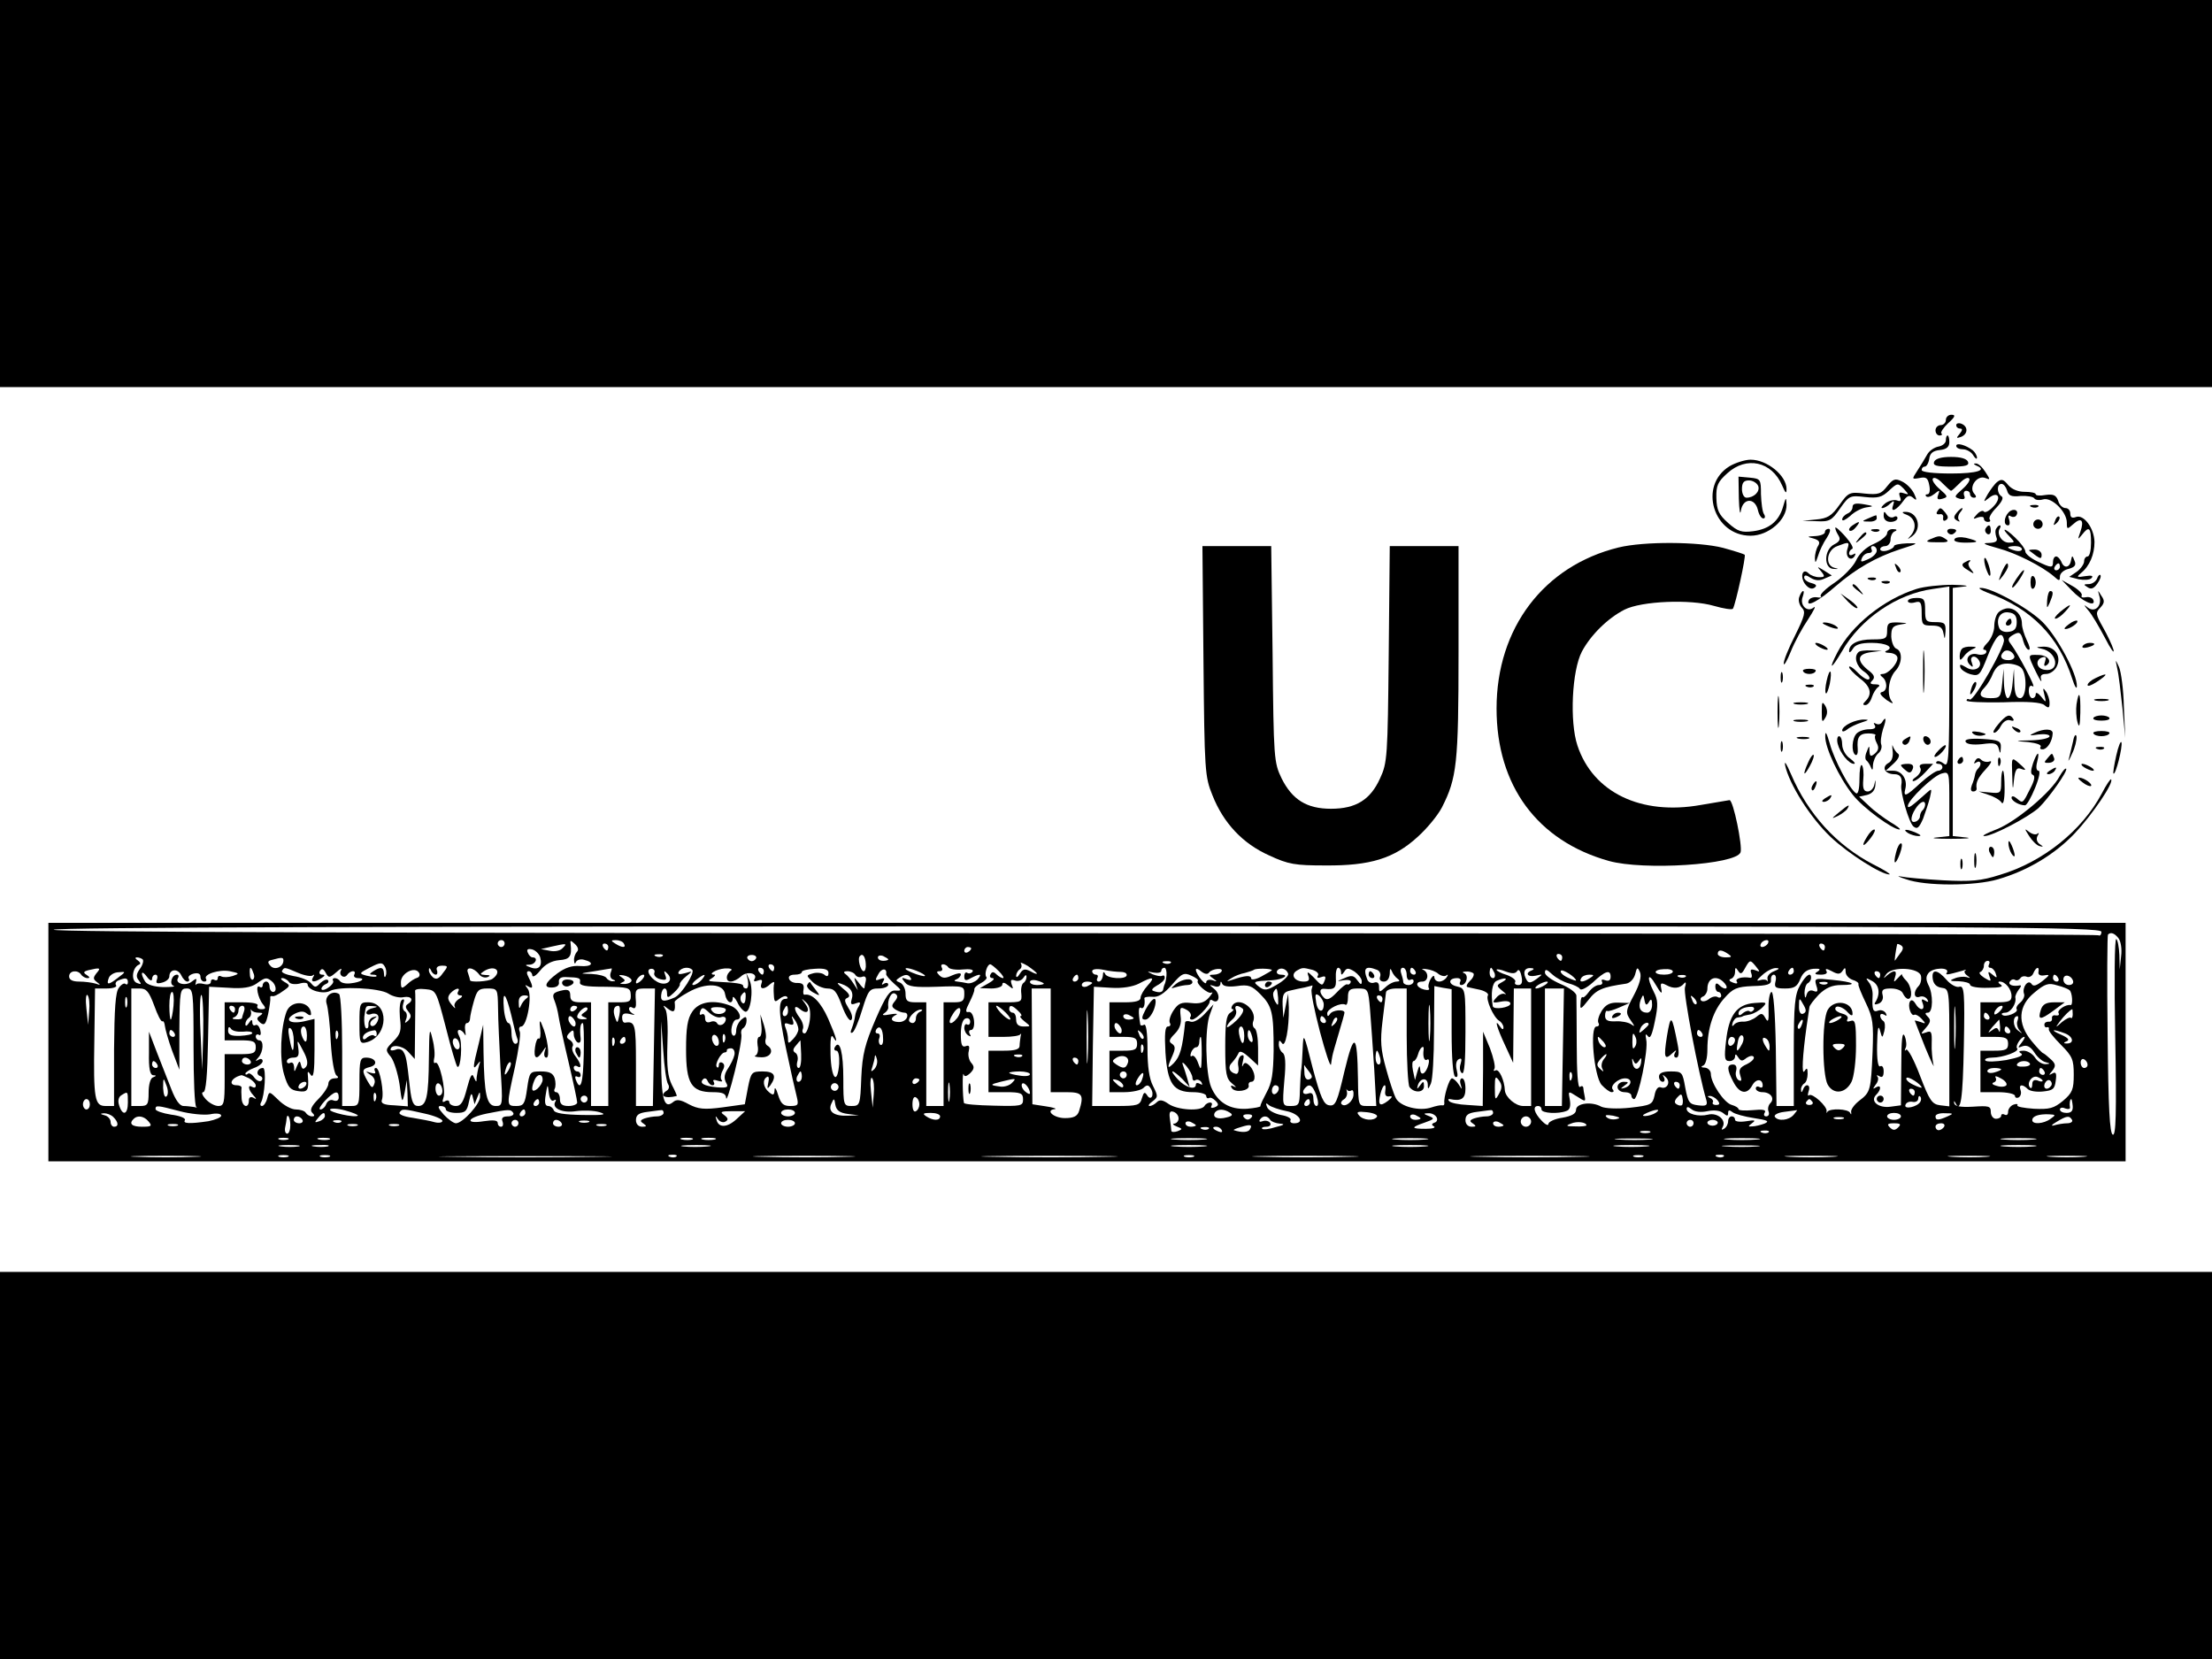 <?xml version="1.0" standalone="no"?>
<!DOCTYPE svg PUBLIC "-//W3C//DTD SVG 20010904//EN"
 "http://www.w3.org/TR/2001/REC-SVG-20010904/DTD/svg10.dtd">
<svg version="1.0" xmlns="http://www.w3.org/2000/svg"
 width="640pt" height="480pt" viewBox="0 0 640 480"
 preserveAspectRatio="xMidYMid meet">

<g transform="translate(0,480) scale(0.1,-0.1)"
fill="#000000" stroke="none">
<path d="M0 4240 l0 -560 3200 0 3200 0 0 560 0 560 -3200 0 -3200 0 0 -560z"/>
<path d="M5630 3585 c0 -8 -7 -15 -15 -15 -8 0 -15 -7 -15 -15 0 -8 5 -15 12
-15 6 0 9 3 5 6 -3 3 6 17 20 30 20 18 22 24 9 24 -9 0 -16 -7 -16 -15z"/>
<path d="M5660 3570 c0 -6 5 -10 11 -10 8 0 7 -5 -1 -15 -11 -13 -10 -14 4 -9
20 8 21 30 1 38 -8 3 -15 1 -15 -4z"/>
<path d="M5630 3526 c0 -8 -10 -16 -21 -18 -12 -2 -27 -12 -33 -23 -6 -11 -19
-32 -28 -46 -17 -26 -17 -26 6 -22 19 4 24 0 28 -21 3 -14 1 -26 -5 -26 -6 0
-7 -3 -4 -6 4 -4 14 -1 24 7 15 12 16 12 11 -2 -5 -13 -2 -16 12 -12 17 5 16
7 -8 28 -15 13 -24 27 -19 31 4 4 16 -2 27 -14 12 -12 23 -22 25 -22 2 0 13
10 25 22 11 12 23 18 27 14 5 -4 -4 -18 -19 -31 -24 -21 -25 -23 -8 -28 13 -3
17 0 13 9 -3 8 0 14 6 14 6 0 11 -4 11 -10 0 -5 5 -10 11 -10 8 0 8 4 0 13
-15 19 10 53 33 44 15 -6 15 -5 0 18 -9 14 -21 25 -28 24 -7 0 -6 -2 2 -6 33
-13 3 -23 -73 -23 -50 0 -85 4 -85 10 0 6 4 10 9 10 5 0 11 10 13 23 2 16 11
23 31 25 19 2 27 9 27 23 0 10 -2 19 -5 19 -3 0 -5 -6 -5 -14z"/>
<path d="M5660 3510 c0 -6 9 -10 20 -10 10 0 24 -8 29 -17 6 -10 11 -13 11 -7
0 6 -6 16 -12 21 -21 16 -48 23 -48 13z"/>
<path d="M5596 3464 c-4 -11 6 -14 49 -14 43 0 53 3 49 14 -4 9 -21 14 -49 14
-28 0 -45 -5 -49 -14z"/>
<path d="M5004 3451 c-91 -56 -47 -201 61 -201 52 0 105 46 104 90 -1 23 -2
22 -10 -6 -12 -42 -40 -65 -87 -71 -33 -4 -44 -1 -72 24 -27 24 -33 37 -34 72
-1 36 4 47 32 72 55 50 128 34 158 -35 10 -23 13 -26 13 -11 0 39 -56 85 -104
85 -16 0 -44 -9 -61 -19z"/>
<path d="M5031 3358 c1 -35 4 -51 6 -35 6 36 40 38 49 2 3 -14 10 -25 16 -25
5 0 6 6 2 12 -5 7 -8 33 -9 58 0 43 -1 45 -32 48 l-33 3 1 -63z m56 36 c6 -16
-12 -34 -34 -34 -7 0 -13 11 -13 25 0 18 5 25 20 25 11 0 23 -7 27 -16z"/>
<path d="M5460 3393 c-17 -22 -25 -25 -65 -21 -43 5 -47 4 -73 -33 -22 -31
-34 -39 -67 -42 l-40 -4 41 -1 c37 -2 44 2 68 37 26 37 29 38 72 33 37 -4 49
-1 70 19 24 22 25 22 42 5 16 -18 16 -18 0 -13 -13 4 -15 2 -11 -10 5 -12 2
-15 -8 -11 -8 3 -23 0 -34 -8 -10 -8 -14 -14 -9 -14 6 0 16 6 23 13 11 10 13
9 8 -6 -8 -22 11 -13 31 15 11 15 17 16 27 8 11 -10 12 -7 3 12 -7 14 -22 29
-35 35 -20 10 -26 7 -43 -14z"/>
<path d="M5779 3406 c-8 -6 -20 -23 -28 -36 -13 -23 -13 -24 2 -12 27 23 40 3
15 -23 -12 -13 -25 -20 -28 -15 -3 4 -12 1 -20 -8 -13 -14 -12 -15 3 -9 9 3
17 2 17 -3 0 -6 5 -10 12 -10 6 0 8 3 5 7 -4 4 4 19 19 34 16 17 22 29 15 33
-14 9 -14 36 0 36 6 0 13 -9 16 -19 4 -15 12 -19 39 -16 19 1 37 -2 40 -7 3
-5 15 -6 25 -3 25 8 69 -36 69 -67 0 -20 1 -20 18 -5 24 22 33 12 21 -22 -8
-23 -8 -24 5 -8 20 26 26 21 26 -23 0 -22 -4 -40 -10 -40 -5 0 -10 -6 -10 -14
0 -8 -10 -22 -21 -30 l-22 -15 27 -7 c15 -3 32 -2 37 3 7 7 1 9 -18 6 -24 -4
-26 -3 -12 9 25 20 39 54 39 90 -1 40 -31 81 -54 72 -11 -4 -16 -1 -16 10 0 9
-6 16 -14 16 -8 0 -18 9 -21 21 -6 16 -13 20 -36 17 -16 -3 -29 -2 -29 2 0 4
-14 7 -32 7 -19 0 -37 7 -48 20 -13 16 -19 18 -31 9z"/>
<path d="M5360 3333 c0 -8 -7 -16 -15 -19 -8 -4 -15 -11 -15 -17 0 -6 10 -1
23 10 12 12 33 23 47 25 23 3 22 4 -7 9 -24 4 -33 2 -33 -8z"/>
<path d="M5878 3333 c7 -3 16 -2 19 1 4 3 -2 6 -13 5 -11 0 -14 -3 -6 -6z"/>
<path d="M5605 3320 c-4 -6 -1 -9 7 -8 7 2 12 -3 10 -10 -1 -8 2 -11 8 -7 8 5
7 11 -1 21 -14 17 -16 17 -24 4z"/>
<path d="M5661 3316 c-9 -11 -9 -16 1 -22 7 -4 10 -4 6 1 -4 4 -3 14 3 22 6 7
9 13 6 13 -2 0 -10 -6 -16 -14z"/>
<path d="M5812 3318 c-14 -14 -16 -38 -2 -38 5 0 6 7 3 17 -4 10 -2 14 5 9 6
-3 13 -2 16 3 9 15 -9 22 -22 9z"/>
<path d="M5450 3308 c0 -11 8 -18 20 -18 11 0 20 5 20 11 0 5 -5 7 -11 3 -6
-3 -15 0 -20 7 -7 11 -9 10 -9 -3z"/>
<path d="M5518 3310 c24 -10 29 -38 10 -60 -11 -12 -10 -12 5 -1 30 23 15 72
-22 70 -10 0 -7 -4 7 -9z"/>
<path d="M5405 3300 c-19 -8 -19 -9 3 -9 12 -1 22 4 22 9 0 6 -1 10 -2 9 -2 0
-12 -4 -23 -9z"/>
<path d="M5946 3293 c-6 -14 -5 -15 5 -6 7 7 10 15 7 18 -3 3 -9 -2 -12 -12z"/>
<path d="M5883 3283 c0 -7 6 -13 14 -13 7 0 13 6 13 13 0 8 -6 14 -13 14 -8 0
-14 -6 -14 -14z"/>
<path d="M5360 3280 c-8 -5 -12 -12 -9 -15 4 -3 12 1 19 10 14 17 11 19 -10 5z"/>
<path d="M5310 3273 c0 -5 4 -14 9 -22 7 -11 4 -18 -12 -26 -30 -15 -31 -70
-2 -71 15 -1 16 0 3 3 -29 7 -23 52 8 63 34 13 36 13 29 -9 -7 -22 10 -37 21
-20 4 8 3 9 -4 5 -7 -4 -12 -3 -12 3 0 5 4 11 9 13 5 2 -4 18 -20 36 -16 18
-29 29 -29 25z"/>
<path d="M5745 3271 c-3 -5 -1 -12 5 -16 5 -3 10 1 10 9 0 18 -6 21 -15 7z"/>
<path d="M5776 3271 c-4 -5 -3 -16 0 -25 5 -12 -1 -16 -22 -17 -21 0 -14 -4
26 -15 53 -14 128 -52 163 -82 15 -14 17 -13 17 0 0 9 11 19 25 22 18 5 23 11
17 24 -6 16 -7 16 -10 0 -4 -22 -21 -23 -28 -3 -4 8 -10 15 -15 15 -5 0 -9 -7
-9 -15 0 -19 -4 -19 -46 1 -19 9 -34 22 -34 28 0 7 -13 25 -30 41 -30 29 -43
30 -14 1 14 -15 14 -16 -4 -16 -20 0 -36 25 -26 41 3 5 3 9 0 9 -3 0 -7 -4
-10 -9z m74 -60 c0 -5 -9 -7 -20 -4 -11 3 -20 7 -20 9 0 2 9 4 20 4 11 0 20
-4 20 -9z m110 -51 c0 -5 -5 -10 -11 -10 -5 0 -7 5 -4 10 3 6 8 10 11 10 2 0
4 -4 4 -10z"/>
<path d="M5280 3260 c0 -5 -12 -10 -27 -11 -25 -1 -26 -2 -6 -7 17 -5 20 -11
13 -22 -5 -8 -9 -24 -9 -35 1 -16 2 -14 9 6 4 14 15 38 25 52 10 16 13 27 6
27 -6 0 -11 -4 -11 -10z"/>
<path d="M5418 3263 c7 -3 16 -2 19 1 4 3 -2 6 -13 5 -11 0 -14 -3 -6 -6z"/>
<path d="M5460 3257 c0 -7 -17 -21 -37 -30 -24 -10 -44 -29 -53 -49 -8 -17
-36 -46 -62 -64 -26 -17 -44 -35 -40 -39 4 -4 -2 -5 -12 -3 -10 1 -21 -3 -23
-10 -8 -20 28 -2 77 41 60 52 118 85 188 108 54 17 55 18 20 17 -21 -1 -38 -4
-38 -8 0 -4 -9 -10 -20 -13 -11 -3 -20 -1 -20 4 0 5 7 9 15 9 8 0 15 9 15 19
0 11 6 22 13 24 7 3 5 6 -5 6 -10 1 -18 -5 -18 -12z m-30 -50 c0 -8 -11 -19
-25 -25 -20 -9 -23 -9 -18 3 3 8 12 15 20 15 8 0 11 5 8 10 -3 6 -1 10 4 10 6
0 11 -6 11 -13z"/>
<path d="M5635 3260 c4 -6 11 -8 16 -5 14 9 11 15 -7 15 -8 0 -12 -5 -9 -10z"/>
<path d="M5379 3243 c-13 -16 -12 -17 4 -4 9 7 17 15 17 17 0 8 -8 3 -21 -13z"/>
<path d="M5585 3240 c-16 -7 -11 -9 20 -9 29 -1 36 2 25 9 -17 11 -19 11 -45
0z"/>
<path d="M5655 3240 c-4 -6 9 -10 31 -10 42 0 42 4 2 14 -15 3 -30 2 -33 -4z"/>
<path d="M4683 3216 c-216 -53 -353 -233 -353 -466 0 -223 118 -383 325 -441
100 -28 368 -11 381 25 6 18 -21 151 -32 151 -5 -1 -42 -7 -83 -14 -173 -31
-312 36 -357 172 -23 69 -16 217 13 272 25 47 74 96 123 121 49 25 191 31 259
11 28 -8 53 -12 55 -8 8 14 38 152 34 156 -2 2 -30 11 -63 20 -71 18 -228 19
-302 1z"/>
<path d="M3482 2888 c3 -319 4 -335 26 -389 32 -81 88 -140 164 -174 56 -26
75 -29 163 -29 129 -1 198 20 266 82 28 25 59 63 71 86 43 85 48 125 48 449
l0 307 -99 0 -100 0 -3 -312 c-3 -297 -4 -315 -25 -360 -28 -62 -70 -88 -142
-88 -70 0 -112 26 -143 88 -22 46 -23 56 -26 360 l-4 312 -99 0 -100 0 3 -332z"/>
<path d="M5871 3207 c2 -1 11 -8 20 -15 13 -9 16 -9 16 3 0 8 -9 15 -20 15
-11 0 -18 -1 -16 -3z"/>
<path d="M5741 3180 c0 -8 4 -24 9 -35 5 -13 9 -14 9 -5 0 8 -4 24 -9 35 -5
13 -9 14 -9 5z"/>
<path d="M5683 3172 c-9 -5 -6 -12 10 -21 19 -13 21 -12 10 1 -7 8 -10 18 -6
21 9 9 1 8 -14 -1z"/>
<path d="M5486 3157 c3 -10 9 -15 12 -12 3 3 0 11 -7 18 -10 9 -11 8 -5 -6z"/>
<path d="M5791 3143 c-10 -26 -10 -27 4 -9 8 11 15 23 15 28 0 15 -7 8 -19
-19z"/>
<path d="M5269 3147 c12 -15 11 -17 -6 -17 -10 0 -24 5 -30 11 -17 17 -26 -8
-11 -30 9 -12 19 -17 27 -12 9 6 7 10 -8 14 -12 3 -21 10 -21 16 0 8 6 8 19
-1 13 -8 26 -9 40 -2 l21 9 -22 14 c-21 13 -22 13 -9 -2z"/>
<path d="M5843 3138 c-15 -20 -25 -38 -20 -38 3 0 12 11 21 25 17 26 16 35 -1
13z"/>
<path d="M5875 3115 c0 -13 3 -21 8 -18 4 2 7 10 7 18 0 8 -3 16 -7 18 -5 3
-8 -5 -8 -18z"/>
<path d="M6067 3125 c-4 -8 -14 -15 -24 -15 -15 0 -15 -2 -3 -9 10 -7 18 -4
28 10 8 11 12 22 9 25 -2 3 -7 -2 -10 -11z"/>
<path d="M5408 3123 c7 -3 16 -2 19 1 4 3 -2 6 -13 5 -11 0 -14 -3 -6 -6z"/>
<path d="M5448 3113 c7 -3 16 -2 19 1 4 3 -2 6 -13 5 -11 0 -14 -3 -6 -6z"/>
<path d="M5994 3092 c29 -31 70 -50 63 -29 -2 7 -12 11 -22 9 -9 -2 -15 0 -12
5 3 5 -9 17 -26 27 l-32 18 29 -30z"/>
<path d="M5360 3106 c0 -2 8 -10 18 -17 15 -13 16 -12 3 4 -13 16 -21 21 -21
13z"/>
<path d="M5545 3096 c-95 -30 -188 -105 -229 -184 -27 -52 -18 -50 13 3 54 95
160 167 264 181 l47 7 0 -263 c0 -234 -2 -261 -15 -250 -9 7 -18 10 -22 6 -3
-3 -1 -6 5 -6 7 0 12 -4 12 -10 0 -5 -6 -10 -12 -10 -7 0 -30 -16 -51 -35 -43
-40 -51 -43 -44 -16 6 26 -10 51 -35 51 l-22 0 23 21 c13 12 19 24 13 28 -5 3
-12 13 -15 21 -2 8 -3 3 -1 -12 2 -17 -2 -31 -13 -36 -20 -12 -9 -32 18 -32
17 0 24 -10 20 -32 -3 -21 22 -108 35 -119 11 -9 16 -5 28 22 7 19 16 46 20
62 6 27 6 27 -13 10 -39 -35 -51 -44 -51 -35 0 17 74 88 98 94 22 6 22 5 22
-87 l0 -94 -37 -4 c-21 -2 -2 -4 42 -4 44 0 63 2 43 4 l-38 4 0 359 0 359 33
4 c17 2 3 4 -33 5 -36 0 -83 -5 -105 -12z m25 -624 c0 -5 -3 -12 -7 -16 -5 -4
-8 -13 -8 -18 0 -6 -6 -13 -12 -15 -16 -6 -17 12 -1 37 13 20 28 27 28 12z"/>
<path d="M5751 3085 c127 -46 206 -127 245 -250 7 -22 13 -31 13 -20 1 35 -56
142 -99 185 -40 40 -150 101 -180 99 -8 0 1 -6 21 -14z"/>
<path d="M5206 3073 c-4 -9 0 -23 7 -31 12 -12 9 -23 -19 -80 -19 -37 -34 -74
-33 -82 0 -8 9 7 20 34 11 28 34 70 51 95 16 25 24 40 15 33 -18 -15 -41 7
-31 32 3 9 4 16 1 16 -3 0 -8 -8 -11 -17z"/>
<path d="M5923 3063 c-1 -24 -1 -25 7 -8 11 26 12 35 2 35 -4 0 -8 -12 -9 -27z"/>
<path d="M6074 3076 c9 -28 -12 -50 -33 -34 -13 10 -13 9 1 -8 10 -11 31 -47
48 -79 17 -33 28 -49 25 -35 -4 14 -18 43 -31 66 -21 37 -21 42 -7 56 12 13
13 20 3 34 -11 18 -11 18 -6 0z"/>
<path d="M5347 3059 c12 -12 24 -21 27 -18 2 2 -8 13 -22 23 l-27 19 22 -24z"/>
<path d="M5520 3061 c0 -5 9 -7 20 -4 17 5 20 0 20 -31 0 -33 2 -36 29 -36 23
0 31 -5 34 -22 4 -20 4 -19 6 5 1 24 -3 27 -29 27 -28 0 -30 3 -30 35 0 31 -3
35 -25 35 -14 0 -25 -4 -25 -9z"/>
<path d="M5961 3030 c-13 -11 -19 -20 -14 -20 6 0 18 9 28 20 23 25 17 25 -14
0z"/>
<path d="M5782 3028 c-7 -7 -12 -25 -12 -40 0 -15 -9 -37 -20 -48 -11 -11 -15
-20 -9 -20 5 0 8 -4 5 -9 -3 -5 -15 -7 -25 -4 -23 6 -38 -14 -22 -30 9 -9 11
-8 6 6 -8 19 10 24 21 6 12 -20 -14 -35 -37 -20 -17 10 -20 10 -17 0 2 -7 16
-16 30 -20 24 -6 27 -3 49 53 23 59 41 76 47 47 4 -20 -88 -180 -99 -173 -5 3
-9 2 -9 -3 0 -4 47 -6 105 -5 73 3 110 0 120 -8 12 -10 15 -9 15 6 0 11 -5 26
-11 34 -8 12 -9 9 -4 -10 6 -24 5 -24 -9 -6 -9 11 -16 14 -16 8 0 -7 -4 -12
-10 -12 -5 0 -10 9 -10 21 0 13 4 18 12 13 11 -7 -43 95 -65 124 -8 10 -7 16
4 23 21 13 26 11 33 -16 4 -14 11 -25 16 -25 5 0 2 12 -6 28 -7 15 -14 36 -14
48 0 24 -18 44 -40 44 -9 0 -21 -5 -28 -12z m53 -28 c0 -18 -6 -26 -23 -28
-13 -2 -25 3 -28 12 -10 26 4 48 28 44 17 -2 23 -10 23 -28z m-7 -98 c2 -7 -6
-12 -17 -12 -21 0 -27 11 -14 24 9 9 26 2 31 -12z m20 -34 c18 -18 16 -88 -3
-88 -11 0 -16 12 -17 43 l-1 42 -4 -42 c-2 -24 -8 -43 -14 -43 -5 0 -10 19
-11 43 l-1 42 -4 -42 c-4 -40 -6 -43 -34 -43 -31 0 -37 11 -16 32 7 7 18 25
24 41 10 20 20 27 41 27 15 0 33 -5 40 -12z"/>
<path d="M5805 3000 c-3 -5 -1 -10 4 -10 6 0 11 5 11 10 0 6 -2 10 -4 10 -3 0
-8 -4 -11 -10z"/>
<path d="M5986 2994 c-11 -8 -16 -14 -10 -14 13 0 39 18 34 24 -3 2 -14 -2
-24 -10z"/>
<path d="M5285 2990 c27 -12 43 -12 25 0 -8 5 -22 9 -30 9 -10 0 -8 -3 5 -9z"/>
<path d="M5460 2975 c0 -23 -4 -25 -43 -25 -42 0 -67 -13 -67 -34 0 -6 5 -3
11 7 7 12 23 17 54 17 43 0 67 -13 43 -23 -7 -3 -3 -6 10 -6 12 -1 22 -7 22
-15 0 -17 -27 -46 -43 -46 -8 0 -8 -3 -2 -8 16 -11 17 -40 1 -44 -10 -2 -6 -9
12 -23 15 -10 22 -13 16 -5 -16 19 -10 67 10 89 20 21 21 57 3 64 -8 3 -14 19
-15 35 0 26 4 31 26 35 24 4 24 4 -5 6 -29 1 -33 -2 -33 -24z"/>
<path d="M5564 2855 c0 -55 1 -76 3 -47 2 29 2 74 0 100 -2 26 -3 2 -3 -53z"/>
<path d="M5260 2930 c8 -5 20 -10 25 -10 6 0 3 5 -5 10 -8 5 -19 10 -25 10 -5
0 -3 -5 5 -10z"/>
<path d="M6026 2931 c-4 -5 3 -7 14 -4 23 6 26 13 6 13 -8 0 -17 -4 -20 -9z"/>
<path d="M5677 2923 c-4 -3 -7 -13 -7 -22 0 -13 2 -13 13 1 6 9 19 18 27 21
10 4 8 6 -6 6 -11 1 -24 -2 -27 -6z"/>
<path d="M5907 2923 c46 -9 55 -68 9 -61 -24 3 -29 29 -7 36 10 3 12 0 8 -12
-4 -11 -3 -15 4 -11 18 12 3 30 -24 30 -31 1 -31 2 -6 -50 11 -22 17 -32 15
-22 -4 12 0 17 14 17 11 0 24 9 30 20 16 30 -4 60 -38 59 -22 -1 -23 -2 -5 -6z"/>
<path d="M5377 2913 c-14 -13 -6 -41 16 -56 12 -8 19 -18 15 -22 -4 -4 -18 4
-32 18 -14 15 -26 22 -26 17 0 -5 14 -19 30 -32 32 -23 38 -46 18 -66 -9 -9
-9 -12 -1 -12 7 0 15 10 19 23 4 12 12 25 18 29 7 5 3 8 -8 8 -15 0 -17 3 -9
11 9 9 6 17 -13 31 -33 27 -30 46 9 51 l32 4 -31 1 c-17 1 -34 -1 -37 -5z"/>
<path d="M6126 2865 c4 -16 10 -68 15 -115 l8 -85 -4 90 c-1 50 -8 101 -14
115 -11 24 -11 24 -5 -5z"/>
<path d="M5217 2858 c2 -5 10 -8 18 -8 8 0 16 3 18 8 3 4 -5 7 -18 7 -13 0
-21 -3 -18 -7z"/>
<path d="M5152 2840 c0 -14 2 -19 5 -12 2 6 2 18 0 25 -3 6 -5 1 -5 -13z"/>
<path d="M5285 2830 c-4 -17 -5 -34 -2 -36 2 -3 7 10 11 27 8 42 0 50 -9 9z"/>
<path d="M6063 2838 c-13 -6 -23 -15 -23 -20 0 -5 11 -1 25 8 37 24 35 30 -2
12z"/>
<path d="M5706 2815 c-9 -26 -7 -32 5 -12 6 10 9 21 6 23 -2 3 -7 -2 -11 -11z"/>
<path d="M5228 2813 c7 -3 16 -2 19 1 4 3 -2 6 -13 5 -11 0 -14 -3 -6 -6z"/>
<path d="M5143 2740 c0 -41 2 -58 4 -37 2 20 2 54 0 75 -2 20 -4 3 -4 -38z"/>
<path d="M6008 2762 c-2 -15 -1 -38 3 -52 5 -18 7 -10 8 28 1 56 -4 69 -11 24z"/>
<path d="M6063 2773 c9 -2 25 -2 35 0 9 3 1 5 -18 5 -19 0 -27 -2 -17 -5z"/>
<path d="M5193 2763 c9 -2 25 -2 35 0 9 3 1 5 -18 5 -19 0 -27 -2 -17 -5z"/>
<path d="M5271 2740 c0 -29 1 -32 10 -17 7 11 7 23 0 35 -9 14 -10 11 -10 -18z"/>
<path d="M5782 2705 c-12 -14 -18 -25 -12 -25 5 0 14 9 20 21 7 12 18 18 26
15 9 -3 12 -1 9 4 -10 16 -20 12 -43 -15z"/>
<path d="M6057 2723 c-3 -5 8 -8 23 -8 15 0 26 3 23 8 -2 4 -13 7 -23 7 -10 0
-21 -3 -23 -7z"/>
<path d="M5193 2713 c9 -2 25 -2 35 0 9 3 1 5 -18 5 -19 0 -27 -2 -17 -5z"/>
<path d="M5353 2708 c-13 -6 -23 -15 -23 -21 0 -5 6 -4 14 2 8 7 27 16 43 21
19 6 22 8 8 8 -11 1 -30 -4 -42 -10z"/>
<path d="M5445 2710 c-4 -6 -11 -7 -17 -4 -7 4 -8 2 -4 -4 5 -8 -1 -12 -16
-12 -13 0 -29 -5 -36 -12 -14 -14 -16 -54 -4 -62 5 -3 8 5 7 17 -3 34 4 45 31
45 14 0 23 -3 20 -6 -3 -2 -1 -13 4 -22 7 -13 5 -21 -5 -30 -12 -10 -15 -9
-16 6 0 18 -1 18 -8 -1 -5 -11 -5 -22 -1 -25 4 -3 10 -12 13 -20 4 -10 6 -9 6
6 1 12 7 27 15 34 8 6 12 18 9 26 -3 7 0 27 5 44 11 30 9 40 -3 20z"/>
<path d="M5827 2689 c7 -7 15 -10 18 -7 3 3 -2 9 -12 12 -14 6 -15 5 -6 -5z"/>
<path d="M5281 2670 c-1 -33 40 -120 80 -170 30 -38 115 -100 135 -100 5 0 -7
10 -26 21 -19 12 -48 33 -63 48 l-28 26 23 5 c15 4 23 14 24 28 1 19 1 19 -3
2 -2 -11 -11 -20 -19 -20 -12 0 -15 9 -13 34 2 19 0 38 -4 42 -4 4 -7 -14 -7
-40 0 -29 -4 -45 -10 -41 -18 11 -64 98 -76 144 -9 31 -13 38 -13 21z"/>
<path d="M5708 2678 c6 -6 18 -8 28 -6 14 3 12 5 -9 10 -19 3 -25 2 -19 -4z"/>
<path d="M5885 2679 c-16 -7 -13 -8 13 -4 17 2 32 0 32 -5 0 -6 -24 -11 -52
-12 -51 -1 -51 -2 -10 -5 24 -3 40 -8 36 -14 -3 -5 0 -8 8 -7 13 3 26 24 27
46 1 14 -25 15 -54 1z"/>
<path d="M6057 2678 c2 -5 13 -8 23 -8 10 0 21 3 23 8 3 4 -8 7 -23 7 -15 0
-26 -3 -23 -7z"/>
<path d="M5998 2655 c-4 -16 -9 -39 -12 -50 -4 -11 1 -5 9 14 9 18 14 41 13
50 -2 9 -7 3 -10 -14z"/>
<path d="M5203 2663 c9 -2 23 -2 30 0 6 3 -1 5 -18 5 -16 0 -22 -2 -12 -5z"/>
<path d="M5317 2648 c7 -27 32 -58 47 -58 6 0 0 7 -12 16 -12 8 -22 26 -22 40
0 13 -4 24 -9 24 -5 0 -7 -10 -4 -22z"/>
<path d="M5511 2661 c-8 -5 -9 -11 -3 -15 5 -3 12 1 16 9 6 17 6 18 -13 6z"/>
<path d="M5566 2655 c4 -8 10 -12 15 -9 11 6 2 24 -11 24 -5 0 -7 -7 -4 -15z"/>
<path d="M5687 2654 c3 -7 20 -10 48 -7 36 5 44 2 48 -13 4 -16 5 -16 6 3 1
19 -5 22 -53 25 -37 2 -52 -1 -49 -8z"/>
<path d="M5152 2640 c0 -14 2 -19 5 -12 2 6 2 18 0 25 -3 6 -5 1 -5 -13z"/>
<path d="M6123 2614 c-6 -27 -10 -51 -8 -52 6 -6 27 78 23 90 -2 6 -9 -11 -15
-38z"/>
<path d="M5608 2628 c-10 -10 -14 -18 -9 -18 10 0 36 29 30 34 -2 1 -12 -6
-21 -16z"/>
<path d="M6068 2633 c7 -3 16 -2 19 1 4 3 -2 6 -13 5 -11 0 -14 -3 -6 -6z"/>
<path d="M5232 2595 c-17 -37 -14 -45 4 -12 9 16 14 31 11 33 -2 2 -9 -7 -15
-21z"/>
<path d="M5882 2591 c-7 -21 -7 -31 0 -33 7 -3 4 -17 -7 -38 -23 -46 -22 -45
-40 -30 -8 7 -15 8 -15 2 0 -9 22 -22 39 -22 5 0 18 23 29 50 12 29 16 50 10
50 -6 0 -8 10 -4 25 9 35 0 31 -12 -4z"/>
<path d="M5923 2605 c-10 -11 -9 -13 6 -12 11 1 17 7 14 14 -6 16 -5 16 -20
-2z"/>
<path d="M5165 2585 c12 -54 72 -150 132 -207 51 -48 147 -109 170 -108 4 1
-17 14 -47 29 -106 55 -189 146 -238 261 -13 30 -20 42 -17 25z"/>
<path d="M5665 2600 c-3 -5 -1 -10 4 -10 6 0 11 5 11 10 0 6 -2 10 -4 10 -3 0
-8 -4 -11 -10z"/>
<path d="M5715 2599 c-5 -8 -4 -10 3 -5 13 8 17 -6 5 -18 -4 -3 -8 -12 -9 -19
-1 -7 -5 -20 -9 -29 -4 -11 -3 -18 4 -18 6 0 10 3 10 8 -3 18 3 31 27 57 14
15 19 25 11 22 -8 -3 -19 -1 -25 5 -6 6 -12 6 -17 -3z"/>
<path d="M5781 2594 c0 -11 3 -14 6 -6 3 7 2 16 -1 19 -3 4 -6 -2 -5 -13z"/>
<path d="M5822 2557 c1 -44 2 -46 5 -14 3 29 8 37 19 33 19 -7 18 -4 -6 17
-20 17 -20 16 -18 -36z"/>
<path d="M5500 2586 c0 -2 6 -9 14 -15 10 -9 15 -8 20 4 4 10 -1 15 -14 15
-11 0 -20 -2 -20 -4z"/>
<path d="M5556 2578 c4 -6 -1 -17 -11 -25 -11 -7 -14 -13 -9 -13 6 0 21 11 34
25 l23 25 -22 0 c-14 0 -20 -4 -15 -12z"/>
<path d="M6030 2580 c8 -5 20 -10 25 -10 6 0 3 5 -5 10 -8 5 -19 10 -25 10 -5
0 -3 -5 5 -10z"/>
<path d="M5930 2570 c-9 -6 -10 -10 -3 -10 6 0 15 5 18 10 8 12 4 12 -15 0z"/>
<path d="M5959 2554 c-24 -46 -126 -131 -181 -153 -29 -11 -46 -20 -37 -20 22
-1 127 54 158 82 28 27 85 107 79 113 -3 2 -11 -8 -19 -22z"/>
<path d="M5790 2537 c0 -32 -2 -33 -32 -30 l-33 3 29 -10 c16 -5 33 -15 37
-22 5 -8 9 8 9 40 0 28 -2 52 -5 52 -3 0 -5 -15 -5 -33z"/>
<path d="M6026 2536 c10 -8 21 -12 24 -10 5 6 -21 24 -34 24 -6 0 -1 -6 10
-14z"/>
<path d="M6081 2504 c-57 -107 -170 -198 -294 -235 -56 -18 -85 -20 -165 -16
-53 3 -108 8 -122 11 -14 3 -7 -1 15 -8 55 -20 199 -20 266 0 86 25 164 72
222 133 50 53 114 147 105 156 -2 2 -14 -16 -27 -41z"/>
<path d="M5245 2529 c-4 -6 -5 -12 -2 -15 2 -3 7 2 10 11 7 17 1 20 -8 4z"/>
<path d="M5280 2490 c-9 -6 -10 -10 -3 -10 6 0 15 5 18 10 8 12 4 12 -15 0z"/>
<path d="M5320 2449 c-22 -18 -22 -19 -3 -10 12 6 25 16 28 21 9 15 3 12 -25
-11z"/>
<path d="M5402 2379 c-19 -30 -11 -32 11 -3 10 13 14 24 10 24 -5 0 -14 -9
-21 -21z"/>
<path d="M5520 2390 c8 -5 22 -9 30 -9 10 0 8 3 -5 9 -27 12 -43 12 -25 0z"/>
<path d="M5871 2381 c9 -14 22 -27 30 -29 12 -3 12 -2 0 6 -8 6 -10 15 -6 23
5 8 5 11 0 7 -4 -4 -15 -2 -24 5 -14 11 -14 10 0 -12z"/>
<path d="M5811 2360 c0 -8 4 -22 9 -30 12 -18 12 -2 0 25 -6 13 -9 15 -9 5z"/>
<path d="M5486 2334 c-10 -37 -2 -39 11 -4 6 17 8 30 3 30 -4 0 -11 -12 -14
-26z"/>
<path d="M5756 2335 c4 -8 8 -15 10 -15 2 0 4 7 4 15 0 8 -4 15 -10 15 -5 0
-7 -7 -4 -15z"/>
<path d="M5712 2310 c0 -19 2 -27 5 -17 2 9 2 25 0 35 -3 9 -5 1 -5 -18z"/>
<path d="M5672 2300 c0 -14 2 -19 5 -12 2 6 2 18 0 25 -3 6 -5 1 -5 -13z"/>
<path d="M140 1785 l0 -345 3005 0 3005 0 0 345 0 345 -3005 0 -3005 0 0 -345z
m5940 319 c0 -8 -4 -13 -9 -10 -5 3 -1339 6 -2966 6 -1955 0 -2954 3 -2950 10
4 7 1017 10 2966 10 2673 0 2959 -2 2959 -16z m49 -18 c7 -8 11 -32 8 -53 l-4
-38 -1 42 c-1 23 -5 44 -9 46 -5 3 -6 -124 -3 -283 4 -224 2 -286 -7 -283 -9
4 -13 77 -15 290 -2 156 -1 287 1 289 8 8 19 4 30 -10z m-4669 -16 c0 -5 -4
-10 -10 -10 -5 0 -10 5 -10 10 0 6 5 10 10 10 6 0 10 -4 10 -10z m209 -24 c-5
-6 -9 -17 -8 -25 0 -9 3 -11 5 -5 3 7 14 10 24 7 32 -8 23 -21 -12 -18 -23 2
-43 -5 -65 -21 -38 -28 -42 -43 -13 -41 12 1 19 7 17 16 -1 10 6 15 21 14 39
-1 42 -3 40 -15 -2 -10 17 -13 71 -13 69 -1 75 -2 76 -23 1 -19 -3 -22 -32
-22 l-33 0 0 -150 0 -150 -25 0 -25 0 0 150 0 150 -30 0 c-23 0 -30 5 -30 19
0 15 -5 19 -21 16 -29 -6 -33 -11 -24 -32 4 -10 9 -29 11 -43 2 -14 15 -74 29
-133 14 -59 25 -111 25 -117 0 -5 -11 -10 -25 -10 -18 0 -25 5 -25 20 0 11 -5
20 -11 20 -5 0 -7 5 -4 10 3 6 3 19 0 30 -5 15 -15 20 -40 20 -32 0 -33 -1
-40 -50 -6 -44 -10 -50 -31 -50 -29 0 -29 1 -4 113 10 48 17 94 14 102 -4 8
-2 15 4 15 17 0 33 92 19 109 -9 12 -9 13 1 7 15 -9 15 -1 2 25 -7 13 -7 19 0
19 5 0 10 -6 10 -12 1 -7 11 -1 23 14 14 18 33 28 55 30 31 2 37 11 33 47 -2
11 0 11 12 0 10 -9 12 -18 6 -23z m136 24 c8 -13 -5 -13 -25 0 -13 8 -13 10 2
10 9 0 20 -4 23 -10z m3310 0 c-3 -5 -11 -10 -16 -10 -6 0 -7 5 -4 10 3 6 11
10 16 10 6 0 7 -4 4 -10z m-3487 -13 c-7 -8 -23 -11 -37 -8 l-26 5 30 7 c45
10 47 10 33 -4z m132 3 c0 -5 -2 -10 -4 -10 -3 0 -8 5 -11 10 -3 6 -1 10 4 10
6 0 11 -4 11 -10z m3520 0 c0 -5 -2 -10 -4 -10 -3 0 -8 5 -11 10 -3 6 -1 10 4
10 6 0 11 -4 11 -10z m218 -18 c-7 -10 -14 -19 -15 -21 -3 -4 2 28 6 47 1 2 6
0 11 -3 8 -5 7 -12 -2 -23z m-3935 -12 c7 -26 -5 -38 -28 -29 -17 6 -17 8 -2
8 17 1 25 21 8 21 -5 0 -11 6 -14 14 -4 9 0 12 13 9 10 -3 20 -13 23 -23z
m1247 26 c0 -3 -4 -8 -10 -11 -5 -3 -10 -1 -10 4 0 6 5 11 10 11 6 0 10 -2 10
-4z m2190 -16 c12 -8 11 -10 -7 -10 -13 0 -23 5 -23 10 0 13 11 13 30 0z
m-3083 -6 c-3 -3 -12 -4 -19 -1 -8 3 -5 6 6 6 11 1 17 -2 13 -5z m271 -6 c-2
-5 -8 -9 -13 -9 -5 0 -11 4 -13 9 -1 5 4 9 13 9 9 0 14 -4 13 -9z m317 -18 c1
-11 -2 -20 -6 -20 -9 0 -19 37 -11 44 8 9 16 -2 17 -24z m65 14 c0 -2 -7 -4
-15 -4 -8 0 -15 4 -15 10 0 5 7 7 15 4 8 -4 15 -8 15 -10z m1950 6 c0 -5 -2
-10 -4 -10 -3 0 -8 5 -11 10 -3 6 -1 10 4 10 6 0 11 -4 11 -10z m-4107 -6 c3
-4 0 -16 -8 -27 -11 -15 -12 -24 -3 -34 8 -11 7 -12 -6 -7 -18 7 -13 45 6 53
6 2 4 7 -3 12 -8 5 -9 9 -3 9 6 0 14 -3 17 -6z m407 -3 c0 -19 -25 -29 -37
-16 -10 11 -9 15 5 18 28 8 32 7 32 -2z m296 -44 c-2 -7 -5 -4 -5 6 -1 19 -9
21 -31 7 -12 -8 -12 -10 -1 -10 8 0 12 -2 10 -5 -3 -2 -15 -1 -28 2 -23 6 -23
7 10 24 29 15 35 15 42 3 5 -8 6 -20 3 -27z m1884 6 c0 -2 -9 1 -19 7 -16 8
-22 6 -30 -7 -6 -10 -11 -13 -11 -6 0 6 5 15 10 18 6 4 7 11 4 17 -4 5 5 2 20
-7 14 -10 26 -19 26 -22z m387 31 c-3 -3 -12 -4 -19 -1 -8 3 -5 6 6 6 11 1 17
-2 13 -5z m1694 -11 c12 -15 12 -16 -3 -10 -12 4 -15 2 -11 -9 3 -8 2 -14 -3
-13 -23 4 -45 -2 -39 -11 4 -6 -1 -7 -11 -3 -11 4 -13 8 -6 11 7 2 12 11 12
20 0 14 2 14 9 3 7 -11 11 -9 20 8 14 25 15 25 32 4z m674 7 c-3 -5 -2 -10 3
-10 6 0 13 -7 16 -16 5 -14 4 -15 -9 -4 -13 11 -14 10 -9 -5 6 -15 5 -16 -15
-4 -12 8 -17 15 -11 17 5 2 10 10 10 18 0 8 5 14 11 14 5 0 7 -4 4 -10z
m-4474 -26 c-11 -16 -19 -19 -28 -12 -7 6 -13 16 -12 22 0 7 2 6 6 -1 2 -7 9
-13 14 -13 4 0 6 6 3 13 -3 8 3 13 15 13 18 0 18 -2 2 -22z m959 16 c0 -5 -2
-10 -4 -10 -3 0 -8 5 -11 10 -3 6 -1 10 4 10 6 0 11 -4 11 -10z m504 1 c3 -5
22 -8 41 -6 20 2 33 0 29 -6 -3 -5 -10 -7 -15 -4 -5 4 -9 -1 -9 -10 0 -12 4
-14 19 -5 27 14 34 13 19 -4 -7 -7 -20 -12 -28 -11 -8 2 -22 4 -30 5 -10 1
-11 3 -2 7 6 2 12 9 12 14 0 5 -11 3 -25 -3 -19 -9 -28 -9 -37 0 -9 9 -9 12 1
12 7 0 9 5 6 10 -3 6 -2 10 4 10 5 0 12 -4 15 -9z m146 -11 c11 -11 16 -20 12
-20 -4 0 -13 5 -19 11 -8 8 -13 8 -17 0 -4 -6 -1 -11 6 -11 7 -1 2 -7 -12 -15
l-25 -14 33 -1 c17 0 32 5 32 11 0 8 6 7 17 -2 15 -12 16 -12 10 3 -4 13 -2
15 10 11 8 -3 19 0 24 8 6 9 9 10 9 2 0 -6 -4 -14 -9 -17 -5 -4 -8 -17 -6 -31
2 -24 0 -25 -46 -25 l-49 0 0 -50 0 -50 44 0 c24 0 46 3 49 8 2 4 2 1 0 -6 -1
-8 -3 -20 -3 -28 0 -10 -13 -14 -45 -14 l-45 0 0 -60 0 -60 50 0 c44 0 50 -3
50 -21 0 -19 -5 -20 -85 -18 -47 1 -86 4 -86 8 -4 16 -5 93 -1 83 2 -8 8 -7
19 3 12 12 13 19 3 30 -7 8 -10 24 -7 34 3 14 1 18 -9 14 -11 -4 -14 5 -14 35
0 24 5 42 13 45 8 3 14 -1 14 -9 0 -7 -4 -11 -9 -8 -4 3 -8 -2 -8 -10 0 -8 5
-18 12 -22 7 -4 8 -3 4 4 -4 7 -2 12 4 12 6 0 10 12 8 28 -2 15 -8 26 -16 24
-9 -2 -9 5 3 28 8 16 15 33 14 37 -1 5 8 13 20 19 11 6 18 14 15 17 -7 7 2 37
11 37 3 0 14 -9 25 -20z m-2611 -6 c-10 -13 -10 -17 2 -26 11 -8 10 -9 -4 -4
-10 3 -32 6 -48 6 -19 0 -29 5 -29 15 0 17 25 20 35 5 3 -5 12 -10 18 -10 8 0
7 3 -2 9 -11 7 -10 10 5 14 34 8 37 7 23 -9z m263 -24 c5 0 7 4 4 9 -3 5 3 11
14 14 13 3 20 0 20 -9 0 -8 5 -14 11 -14 5 0 8 3 5 8 -8 13 38 28 69 22 28 -6
29 -7 8 -14 -13 -4 -27 -4 -33 -1 -5 3 -10 1 -10 -5 0 -6 -4 -8 -10 -5 -5 3
-10 1 -10 -6 0 -6 -8 -9 -20 -6 -10 3 -21 2 -23 -2 -2 -3 -2 0 0 8 3 11 1 11
-12 1 -17 -14 -50 -6 -40 10 3 5 2 10 -3 10 -15 0 -23 -28 -10 -32 7 -3 -7 -4
-30 -4 -27 1 -46 7 -52 16 -15 24 -11 36 5 14 8 -11 15 -14 15 -6 0 6 4 12 10
12 5 0 7 -6 4 -14 -4 -11 0 -13 15 -9 12 3 21 11 21 18 0 21 24 24 34 4 5 -11
13 -19 18 -19z m191 25 c4 -8 3 -16 -1 -19 -4 -3 -9 4 -9 15 -2 23 3 25 10 4z
m130 0 c19 -8 38 -11 42 -7 5 4 5 1 1 -5 -9 -15 3 -17 24 -3 11 7 11 10 2 10
-7 0 -10 5 -6 11 5 8 10 6 16 -5 9 -16 11 -16 31 1 11 10 17 13 14 6 -9 -14 9
-27 18 -13 3 5 11 10 16 10 6 0 7 -4 4 -10 -3 -5 2 -10 11 -10 25 0 9 -12 -21
-15 -14 -2 -27 1 -31 6 -3 5 -10 9 -15 9 -6 0 -8 -4 -5 -8 2 -4 -4 -13 -15
-20 -10 -7 -19 -8 -19 -3 0 5 6 11 13 14 6 2 9 7 6 11 -4 4 -13 0 -22 -8 -13
-14 -16 -14 -27 -1 -7 9 -30 18 -51 21 -21 4 -36 10 -33 15 7 11 5 12 47 -6z
m344 -14 c-7 -2 -20 -10 -29 -19 -16 -14 -18 -13 -18 7 0 25 40 46 52 27 4 -6
2 -13 -5 -15z m179 10 c6 -8 17 -11 25 -8 9 4 7 6 -6 6 -17 1 -17 3 -5 11 32
20 55 0 25 -22 -11 -8 -65 -11 -65 -4 0 2 -3 12 -6 21 -8 19 16 17 32 -4z
m381 5 c-3 -8 -1 -17 6 -20 9 -3 9 -5 0 -5 -6 -1 -15 4 -18 9 -3 6 -23 11 -43
12 -37 1 -37 1 8 8 25 4 47 8 49 8 2 1 1 -4 -2 -12z m126 -1 c-2 -7 5 -15 17
-18 17 -4 20 -2 15 11 -5 14 -4 15 6 5 20 -20 -3 -38 -29 -24 -24 13 -35 38
-17 38 7 0 11 -6 8 -12z m110 9 c8 -9 -31 -71 -51 -80 -32 -14 -41 -12 -39 7
2 23 17 26 17 4 0 -13 3 -13 19 2 11 10 19 21 18 25 -1 4 7 14 18 23 20 16 20
16 -4 9 -16 -4 -21 -3 -17 5 8 12 29 15 39 5z m112 -2 c-16 -11 -16 -32 -1
-32 8 0 21 7 30 15 16 16 50 10 39 -8 -4 -6 0 -8 10 -4 11 4 14 2 10 -9 -6
-17 8 -18 26 -1 7 6 12 8 11 2 -2 -5 -2 -21 -1 -34 1 -20 3 -22 16 -11 9 7 18
10 22 6 3 -3 2 -6 -4 -6 -22 0 -22 -35 1 -143 13 -62 27 -124 31 -139 6 -25 5
-28 -19 -28 -20 0 -27 7 -35 33 -5 17 -10 24 -10 13 -1 -15 -4 -16 -16 -6 -17
14 -20 36 -6 44 5 4 7 -4 4 -16 -4 -19 -3 -20 6 -8 19 27 12 40 -22 40 -32 0
-34 -2 -43 -47 l-9 -48 -65 -9 c-53 -7 -70 -5 -97 9 -25 14 -36 15 -46 6 -26
-21 -34 10 -34 124 l0 110 6 -85 c3 -47 9 -90 14 -97 4 -6 3 -14 -3 -18 -24
-15 -7 -25 28 -16 1 1 -5 15 -14 32 -12 24 -15 53 -13 118 2 47 0 93 -6 101
-8 13 -7 13 8 1 17 -13 22 -8 19 20 -1 3 17 16 39 28 51 29 103 26 107 -6 4
-24 22 -32 22 -10 0 6 6 1 13 -12 6 -14 17 -26 23 -28 15 -5 25 63 13 90 l-10
22 5 -22 c2 -13 0 -23 -5 -23 -5 0 -9 3 -9 8 0 6 -20 9 -85 12 -16 1 -17 3 -5
10 8 5 11 10 7 10 -21 0 5 16 30 18 15 1 24 -2 18 -6z m95 -2 c0 -5 -2 -10 -4
-10 -3 0 -8 5 -11 10 -3 6 -1 10 4 10 6 0 11 -4 11 -10z m187 -5 c0 -10 -4
-12 -12 -5 -6 5 -21 7 -32 4 -21 -6 -21 -6 -2 -25 10 -10 30 -19 43 -19 20 0
27 -9 42 -50 11 -29 22 -46 27 -41 5 5 2 19 -8 34 -12 20 -13 26 -3 30 9 4 6
12 -12 26 -20 17 -21 20 -5 14 26 -9 36 -24 29 -45 -4 -14 -1 -16 12 -11 13 5
15 3 9 -8 -5 -7 -10 -20 -11 -29 -1 -8 -5 -24 -9 -34 -5 -12 -5 -17 2 -13 5 3
18 33 28 67 17 55 21 60 47 60 15 0 28 5 28 11 0 5 -5 7 -12 3 -7 -5 -8 -3 -3
6 6 10 4 12 -9 7 -14 -6 -15 -3 -5 14 9 18 26 19 23 1 -1 -4 10 -16 23 -28 23
-20 23 -21 3 -20 -16 1 -27 -15 -57 -84 -30 -70 -38 -100 -41 -167 -3 -80 -4
-83 -28 -83 -23 0 -24 2 -24 78 0 76 -10 116 -24 93 -4 -6 -2 -11 4 -11 6 0 9
-16 8 -38 -5 -63 -23 -44 -25 27 -1 44 1 60 7 51 17 -27 10 -2 -14 53 -21 47
-46 73 -68 69 -4 -1 -5 7 -3 16 2 13 -3 18 -17 18 -12 -1 -23 5 -25 12 -3 7 4
12 16 12 12 0 21 3 21 8 0 4 17 8 38 9 28 2 39 -2 39 -12z m278 -6 c5 -5 -5
-4 -23 2 -17 6 -32 13 -32 16 0 7 43 -8 55 -18z m568 9 c9 0 17 -3 17 -9 0
-14 -58 -11 -63 4 -3 7 -6 5 -6 -5 -1 -10 -6 -18 -12 -18 -5 0 -7 5 -4 10 3 6
1 10 -4 10 -6 0 -11 5 -11 10 0 6 13 8 33 4 17 -4 40 -6 50 -6z m132 -10 c-1
-13 -4 -24 -5 -25 -1 -2 -3 -7 -4 -13 -1 -11 -10 -14 -29 -7 -7 2 -3 8 11 16
12 6 22 16 22 22 0 6 -3 8 -7 6 -5 -3 -17 0 -28 4 -18 9 -18 9 3 5 12 -2 22 0
22 5 0 5 4 9 9 9 4 0 7 -10 6 -22z m123 8 c9 12 44 15 36 3 -3 -5 -13 -9 -22
-9 -15 0 -15 -2 -2 -11 13 -9 12 -10 -2 -5 -10 3 -18 0 -18 -6 0 -13 -29 22
-30 36 0 5 7 3 16 -5 9 -7 18 -9 22 -3z m182 7 c0 -1 -13 -9 -30 -18 -16 -9
-30 -11 -30 -6 0 10 -17 9 -55 -4 -18 -6 -18 -5 -2 5 9 6 27 13 39 15 11 3 23
7 26 9 5 5 52 4 52 -1z m47 -10 c2 -6 -12 -20 -31 -31 -30 -18 -37 -19 -53 -7
-19 15 -19 16 39 19 30 2 51 16 24 16 -9 0 -14 5 -11 11 8 12 27 7 32 -8z m70
11 c13 -4 20 -11 16 -17 -4 -6 0 -8 10 -4 11 4 14 2 10 -9 -7 -18 -8 -18 -33
9 -16 16 -19 17 -15 5 5 -14 2 -18 -13 -18 -26 0 -39 19 -21 31 17 10 18 10
46 3z m83 -6 c0 -10 2 -10 9 0 7 12 12 12 30 1 11 -8 21 -20 21 -28 0 -11 -3
-11 -13 3 -10 14 -17 15 -37 6 -24 -10 -24 -10 -2 -6 13 2 22 0 20 -6 -2 -5
-6 -8 -10 -6 -3 2 -17 -9 -31 -24 -18 -19 -28 -23 -36 -15 -15 15 -14 28 2 26
28 -3 34 2 32 31 -1 17 2 30 7 30 4 0 8 -6 8 -12z m104 6 c8 -3 12 -12 9 -20
-3 -8 1 -14 11 -14 10 0 16 9 17 23 0 15 2 17 6 7 3 -8 11 -18 17 -22 7 -5 6
-8 -3 -8 -8 0 -23 -7 -33 -17 -17 -15 -18 -15 -18 2 0 11 -5 15 -14 12 -8 -3
-17 1 -20 9 -13 33 -5 41 28 28z m86 -15 c0 -11 5 -17 10 -14 6 3 10 1 10 -4
0 -6 -7 -11 -15 -11 -8 0 -15 4 -15 9 0 5 -3 16 -6 25 -3 9 -1 16 5 16 6 0 11
-9 11 -21z m25 11 c3 -5 1 -10 -4 -10 -6 0 -11 5 -11 10 0 6 2 10 4 10 3 0 8
-4 11 -10z m67 -8 c8 -6 19 -8 23 -4 5 4 5 1 1 -5 -4 -7 -14 -13 -22 -13 -8 0
-14 6 -14 13 0 6 -5 4 -11 -6 -5 -9 -8 -21 -5 -26 4 -5 -3 -7 -14 -4 -23 6
-27 23 -5 23 18 0 20 26 3 34 -7 2 -3 4 9 2 11 -1 28 -7 35 -14z m162 3 c3 -8
1 -15 -4 -15 -6 0 -10 7 -10 15 0 8 2 15 4 15 2 0 6 -7 10 -15z m66 6 c4 6 9
0 12 -15 4 -18 1 -26 -9 -26 -8 0 -12 4 -9 9 3 5 -8 14 -24 20 -17 5 -30 12
-30 15 0 3 12 1 27 -5 19 -7 28 -6 33 2z m43 2 c-22 -8 -14 -21 10 -16 22 5
22 5 2 -10 -15 -11 -22 -12 -27 -4 -13 21 -9 37 10 36 10 0 12 -3 5 -6z m105
-38 c15 -4 30 -11 33 -16 3 -6 20 3 37 18 36 34 52 39 52 17 0 -10 -5 -14 -16
-10 -8 3 -12 2 -9 -4 3 -6 -1 -10 -9 -10 -8 0 -21 -9 -29 -20 -8 -11 -16 -18
-18 -15 -3 2 -6 -6 -6 -18 -2 -19 1 -18 23 10 23 30 40 37 109 47 11 2 22 13
26 27 5 21 7 22 14 6 5 -12 -1 -35 -18 -67 -24 -45 -24 -50 -9 -72 12 -17 13
-20 2 -12 -8 6 -29 10 -45 9 -23 -1 -31 3 -31 16 0 10 3 16 6 14 3 -2 19 3 35
10 l30 13 -32 1 c-24 1 -37 -5 -49 -24 -8 -13 -13 -29 -9 -35 3 -5 1 -10 -6
-10 -20 0 -7 -144 15 -169 11 -12 24 -21 29 -21 6 0 7 3 4 7 -11 10 14 33 35
33 22 0 20 -22 -3 -28 -11 -3 -11 -2 1 7 13 9 13 11 -2 11 -10 0 -18 -7 -18
-15 0 -8 9 -15 20 -15 11 0 20 -4 20 -10 0 -5 4 -10 8 -10 12 0 42 144 35 172
-3 16 -2 19 5 10 6 -9 12 3 20 43 10 47 9 62 -3 85 -22 43 -17 60 6 20 14 -24
19 -28 16 -13 -4 19 -2 21 14 13 21 -12 40 -10 52 5 5 6 6 0 2 -12 -5 -17 39
-248 62 -326 4 -15 0 -18 -24 -15 -25 3 -29 8 -37 51 -8 45 -9 47 -42 47 -24
0 -34 -5 -34 -15 0 -8 5 -15 11 -15 5 0 7 6 3 13 -5 9 -4 9 6 0 15 -14 3 -36
-15 -29 -8 3 -15 -6 -18 -24 -6 -26 -10 -28 -71 -35 -38 -4 -72 -2 -83 3 -28
16 -73 10 -73 -9 0 -11 -12 -18 -40 -23 -22 -3 -40 -12 -40 -18 0 -6 -9 -2
-20 10 -22 23 -26 42 -10 42 6 0 10 -4 10 -10 0 -11 49 -14 73 -4 9 3 12 14 9
32 -5 26 -5 26 20 10 25 -16 26 -16 23 0 -2 9 -4 21 -4 25 -1 5 -5 6 -10 2 -6
-3 -9 47 -9 122 0 71 -1 135 -1 143 -1 8 -21 23 -46 33 -25 11 -45 25 -45 33
0 11 5 10 21 -5 12 -11 33 -22 47 -26z m22 8 c0 -1 -11 2 -25 9 -13 6 -22 15
-19 19 4 7 44 -19 44 -28z m280 26 c0 -5 -11 -9 -25 -9 -33 0 -33 15 0 16 14
1 25 -2 25 -7z m293 1 c-13 -5 -21 -15 -19 -22 1 -7 1 -10 -1 -6 -2 4 -12 5
-21 2 -12 -4 -9 1 7 15 13 12 31 21 40 20 11 0 9 -3 -6 -9z m57 0 c0 -5 -5
-10 -11 -10 -5 0 -7 5 -4 10 3 6 8 10 11 10 2 0 4 -4 4 -10z m69 -1 c-11 -6
-8 -9 9 -9 14 0 21 4 16 11 -4 7 1 7 16 -1 18 -10 24 -9 31 1 7 11 9 10 9 -3
0 -9 9 -19 20 -23 11 -3 19 -9 17 -13 -1 -4 9 -28 22 -55 20 -42 22 -58 19
-140 -5 -112 -6 -117 -39 -142 -14 -11 -25 -26 -23 -33 1 -7 0 -8 -3 -2 -5 12
-59 14 -66 3 -2 -5 -3 -3 -2 2 2 14 -42 54 -51 46 -4 -3 -4 2 -1 12 7 19 -9
24 -16 5 -4 -10 -6 -10 -6 -1 -1 6 4 15 9 18 6 3 10 16 10 28 0 17 -2 19 -9 8
-9 -14 -6 43 6 129 4 25 7 50 8 55 0 6 13 22 28 38 20 19 38 27 64 27 51 0 36
9 -26 15 -50 5 -52 5 -46 -16 6 -17 4 -21 -8 -16 -10 4 -17 -1 -20 -11 -3 -12
-5 -11 -6 5 0 12 4 25 9 28 6 3 10 10 10 16 0 18 -15 8 -32 -22 -15 -26 -18
-57 -18 -190 l0 -159 -25 0 -25 0 -2 168 c-2 107 -7 165 -13 162 -5 -3 -9 -25
-8 -50 1 -34 -1 -40 -9 -26 -8 15 -12 16 -26 4 -10 -8 -26 -14 -37 -14 -11 1
-24 -3 -28 -9 -5 -6 -7 -4 -4 5 2 8 9 16 15 16 7 1 13 2 15 4 1 1 11 3 21 5
10 2 26 11 35 20 15 15 13 16 -23 13 -51 -4 -74 -35 -82 -110 -6 -50 -4 -58
10 -58 9 0 16 6 16 13 0 8 3 8 9 -2 8 -12 12 -12 24 -2 9 6 18 8 21 3 3 -5 -6
-14 -20 -21 -20 -9 -24 -16 -19 -32 5 -15 4 -19 -5 -14 -6 4 -10 16 -7 26 3
12 0 19 -9 19 -18 0 -18 -14 1 -50 18 -35 40 -38 55 -10 11 20 30 19 30 -1 0
-6 -4 -7 -10 -4 -5 3 -10 1 -10 -4 0 -6 9 -11 19 -11 24 0 37 -18 23 -32 -6
-6 -8 -17 -5 -24 3 -8 0 -14 -7 -14 -6 0 -8 5 -4 11 5 8 -6 10 -35 7 -22 -2
-41 -1 -41 3 0 4 -9 9 -19 12 -22 5 -61 63 -61 90 0 9 -8 17 -17 18 -11 0 -13
3 -5 6 7 3 12 22 12 46 0 62 17 114 50 150 24 27 35 32 81 34 42 1 54 5 53 17
-1 9 3 16 8 16 6 0 8 -9 5 -20 -4 -17 0 -20 28 -20 26 0 35 5 44 28 8 19 19
27 38 29 19 1 22 -1 12 -8z m299 -13 c2 -10 -1 -23 -7 -29 -16 -16 -14 -37 3
-31 8 3 17 0 22 -7 5 -8 3 -10 -6 -4 -10 6 -12 4 -7 -8 8 -22 -9 -22 -21 -1
-6 10 -12 13 -16 6 -7 -12 3 -44 13 -38 3 2 13 -3 21 -12 13 -14 12 -15 -3 -9
-9 3 -17 5 -17 4 0 -1 14 -36 30 -77 17 -41 28 -64 24 -50 -3 14 -6 42 -5 62
1 32 -1 37 -16 31 -17 -6 -17 -5 -1 13 14 16 15 23 6 32 -9 9 -9 12 0 12 15 0
16 54 1 81 -7 15 -7 24 1 34 13 16 62 17 53 1 -6 -8 1 -7 47 6 8 3 11 3 6 0
-4 -2 -2 -9 5 -14 11 -8 11 -9 -1 -5 -8 2 -24 1 -35 -4 -16 -6 -14 -8 13 -8
17 -1 32 -5 32 -10 0 -6 23 -10 52 -9 33 0 46 3 37 9 -8 5 -9 9 -3 9 16 0 34
-22 34 -42 0 -15 -8 -18 -45 -18 l-45 0 0 -50 0 -50 40 0 c33 0 40 -3 40 -20
0 -17 -7 -20 -40 -20 l-40 0 0 -60 0 -60 50 0 c29 0 50 -5 50 -11 0 -5 5 -7
11 -4 6 4 8 13 5 21 -6 17 6 18 21 3 6 -6 26 -9 44 -7 29 3 34 7 37 32 3 21 0
26 -10 20 -11 -6 -11 -5 0 8 10 13 10 19 -2 31 -9 8 -19 17 -23 19 -5 1 -20
18 -35 36 -42 51 -39 102 8 140 31 26 41 29 66 21 17 -4 33 -11 36 -14 8 -7
10 -44 3 -43 -14 3 -40 -15 -35 -23 3 -5 0 -8 -8 -7 -7 2 -12 -2 -11 -8 1 -7
-3 -11 -10 -10 -7 0 -12 -3 -12 -9 0 -5 3 -9 8 -7 4 1 6 -1 5 -6 -2 -4 14 -24
35 -45 33 -33 37 -43 37 -86 0 -43 -4 -53 -31 -76 -27 -22 -39 -25 -84 -23
-29 2 -51 6 -48 10 2 4 -3 5 -11 2 -9 -3 -16 -13 -16 -21 0 -8 -4 -11 -10 -8
-5 3 -10 2 -10 -3 0 -5 -7 -9 -15 -9 -8 0 -15 9 -15 20 0 17 -6 18 -52 15 -36
-2 -52 1 -54 10 -1 7 0 8 3 2 16 -33 22 9 25 165 3 155 1 174 -13 170 -8 -3
-25 6 -37 20 -27 31 -44 32 -40 3 2 -15 11 -24 26 -26 22 -3 22 -5 22 -173 l0
-170 -26 3 c-24 3 -31 13 -59 86 -17 45 -35 79 -40 75 -4 -5 -5 -3 -2 4 4 6 3
22 -2 35 -7 16 -10 -8 -10 -88 l-1 -112 -30 -4 c-35 -5 -60 16 -42 34 16 16
15 31 0 22 -10 -6 -10 -5 -1 8 7 8 9 19 5 23 -4 5 -1 5 6 1 8 -5 12 0 12 14 0
12 -4 18 -10 15 -6 -4 -10 19 -9 62 1 45 3 59 8 43 7 -25 7 -25 13 -3 3 13 2
26 -3 29 -5 3 -9 10 -9 15 0 6 5 7 12 3 7 -5 8 -3 4 5 -5 7 -14 10 -22 7 -15
-6 -18 3 -16 43 1 14 -4 31 -11 39 -10 13 -9 14 9 4 21 -11 25 -36 11 -60 -6
-8 -3 -10 8 -6 10 4 15 14 12 25 -4 15 1 19 24 19 17 0 32 -6 35 -15 4 -8 10
-15 15 -15 14 0 10 37 -6 53 -8 8 -13 16 -12 18 1 3 -4 -3 -12 -11 -12 -13
-13 -13 -8 3 7 20 -3 22 -23 5 -12 -11 -12 -10 -2 4 18 23 96 18 100 -6z m340
12 c-2 -8 5 -12 17 -10 17 3 16 1 -5 -16 -18 -14 -27 -17 -32 -9 -10 15 -28
-10 -22 -28 3 -6 -2 -18 -10 -25 -9 -7 -14 -16 -11 -20 6 -10 -34 -25 -42 -16
-4 3 1 6 9 6 15 0 33 26 29 44 -1 4 4 15 10 23 7 8 8 13 3 12 -21 -4 -35 2
-29 11 4 6 10 8 15 5 5 -3 11 -1 15 4 3 6 12 8 19 5 7 -3 16 2 19 10 8 19 18
21 15 4z m-5558 -18 c-27 -21 -33 -20 -25 1 3 8 16 16 28 16 22 2 22 2 -3 -17z
m2135 9 c4 -6 13 -8 20 -5 8 3 12 -2 10 -12 -2 -9 -4 -19 -4 -21 -1 -3 -8 4
-16 15 -15 19 -15 19 -9 -1 l6 -20 -13 20 c-7 11 -17 23 -23 27 -7 5 -4 8 6 8
9 0 20 -5 23 -11z m991 -16 c-8 -8 29 -40 39 -35 6 3 2 -3 -7 -14 -13 -15 -27
-19 -52 -16 -28 3 -37 -1 -51 -22 -9 -14 -14 -30 -10 -36 3 -5 1 -10 -6 -10
-8 0 -10 -21 -7 -75 6 -91 23 -115 80 -115 21 0 38 -5 38 -11 0 -5 3 -8 8 -6
4 3 12 -1 19 -8 10 -10 9 -14 -3 -19 -9 -3 -12 -1 -9 4 3 6 2 10 -4 10 -5 0
-13 -4 -16 -10 -10 -16 -78 -12 -104 6 -17 12 -26 13 -34 5 -6 -6 -15 -11 -21
-11 -5 0 -2 6 8 13 17 13 17 15 2 45 -11 21 -16 57 -16 107 0 48 -4 74 -10 70
-5 -3 -11 -3 -11 2 -6 35 -5 52 2 47 8 -5 13 9 10 28 0 3 10 5 23 4 17 -2 33
8 57 35 28 33 35 36 56 26 12 -5 21 -12 19 -14z m797 21 c3 -4 -1 -14 -10 -22
-9 -9 -12 -17 -7 -18 5 -1 22 -5 37 -8 15 -4 25 -11 22 -16 -7 -11 16 -63 32
-73 7 -4 13 -13 13 -20 0 -7 -4 -6 -10 3 -18 27 -9 -4 15 -55 l23 -50 1 108 1
107 25 0 25 0 0 -170 0 -170 -23 0 c-22 0 -51 25 -53 45 -1 29 -17 64 -27 58
-5 -3 -7 -1 -3 5 3 6 -3 32 -13 59 l-20 48 0 -108 -1 -107 -44 3 c-25 1 -49 6
-53 11 -4 4 -3 7 2 6 33 -7 45 1 45 30 0 17 -4 30 -10 30 -5 0 -7 -8 -4 -17 5
-17 5 -17 -6 0 -6 9 -15 17 -19 17 -8 0 -25 -56 -22 -72 0 -5 -2 -7 -6 -6 -5
1 -19 -2 -31 -6 -35 -12 -90 2 -103 26 -6 11 -19 50 -29 87 -15 54 -17 79 -10
136 5 39 9 76 10 83 0 7 13 12 30 12 l30 0 0 -137 c0 -76 4 -142 8 -148 13
-18 42 -17 42 2 0 15 -2 16 -11 3 -9 -12 -10 -12 -7 -1 6 22 28 25 29 4 0 -16
1 -16 9 2 5 11 9 79 9 151 l1 131 25 -5 25 -4 0 -124 c0 -74 4 -125 10 -129 7
-4 9 2 5 18 -4 15 -2 28 5 32 9 5 10 1 6 -13 -4 -11 -2 -23 4 -27 7 -4 10 35
10 119 0 126 0 126 -25 132 -26 6 -25 24 1 24 8 0 12 -4 9 -10 -3 -5 -2 -10 3
-10 15 0 22 28 9 34 -7 2 -6 5 4 5 9 1 18 -2 22 -5z m1177 -4 c0 -5 -2 -10 -4
-10 -3 0 -8 5 -11 10 -3 6 -1 10 4 10 6 0 11 -4 11 -10z m-3613 -15 c2 -6 -7
-11 -19 -12 -13 0 -17 1 -9 4 11 5 11 7 0 15 -11 7 -9 8 5 6 11 -2 21 -8 23
-13z m31 1 c-7 -8 -15 -12 -17 -11 -5 6 10 25 20 25 5 0 4 -6 -3 -14z m172 -1
c-7 -8 -18 -15 -24 -15 -6 0 -2 7 8 15 25 19 32 19 16 0z m605 5 c4 -6 -1 -7
-12 -3 -15 6 -16 4 -5 -9 10 -13 29 -15 92 -13 79 3 80 2 80 -21 0 -20 -5 -24
-30 -24 l-30 0 0 -150 0 -150 -25 0 -25 0 0 150 0 150 -30 0 c-25 0 -30 4 -30
25 0 14 -7 28 -16 32 -13 5 -13 7 -2 14 17 11 26 11 33 -1z m485 0 c0 -5 -5
-10 -11 -10 -5 0 -7 5 -4 10 3 6 8 10 11 10 2 0 4 -4 4 -10z m1480 0 c-20 -13
-33 -13 -25 0 3 6 14 10 23 10 15 0 15 -2 2 -10z m277 4 c-3 -3 -12 -4 -19 -1
-8 3 -5 6 6 6 11 1 17 -2 13 -5z m1078 -4 c3 -5 1 -10 -4 -10 -6 0 -11 5 -11
10 0 6 2 10 4 10 3 0 8 -4 11 -10z m43 -8 c2 -7 -3 -12 -12 -12 -9 0 -16 7
-16 16 0 17 22 14 28 -4z m-5628 -4 c0 -6 -3 -8 -7 -5 -3 4 -12 -1 -19 -11
-10 -12 -13 -61 -14 -179 l0 -163 -24 0 c-32 0 -36 18 -33 193 l2 147 33 0
c18 0 31 4 28 9 -4 5 0 12 6 14 21 9 28 8 28 -5z m415 4 c14 -10 17 -32 5 -32
-5 0 -10 7 -10 15 0 8 -4 15 -10 15 -5 0 -10 -5 -10 -11 0 -5 -4 -8 -9 -4 -13
8 -5 -33 10 -51 9 -11 8 -14 -5 -14 -10 0 -14 5 -11 10 4 6 -13 10 -44 10
l-51 0 0 -55 0 -55 45 0 c38 0 45 -3 45 -20 0 -17 -7 -20 -45 -20 l-45 0 0
-75 c0 -66 -2 -75 -18 -75 -11 0 -27 9 -37 20 -10 11 -13 20 -7 20 8 0 12 48
14 153 l3 152 57 -3 c40 -3 64 1 80 12 25 18 29 19 43 8z m51 -3 c3 -6 17 -8
30 -5 13 4 24 3 24 -2 0 -17 45 -30 65 -19 26 14 143 9 169 -8 12 -8 32 -13
44 -10 23 4 30 -9 12 -20 -8 -5 -7 -11 1 -21 10 -12 9 -17 0 -27 -10 -9 -11
-8 -6 4 4 10 2 20 -4 23 -6 4 -7 14 -4 23 4 10 2 14 -4 10 -6 -4 -8 -25 -6
-51 5 -38 2 -48 -19 -69 -23 -23 -24 -25 -7 -45 9 -12 20 -47 25 -79 7 -56 8
-57 15 -23 l6 35 2 -38 1 -38 -40 3 c-30 1 -39 6 -35 16 7 19 -6 92 -17 92 -5
0 -6 -4 -3 -10 3 -6 -1 -7 -12 -4 -17 5 -17 5 -1 -6 10 -6 15 -17 11 -26 -5
-14 -8 -12 -19 7 -18 32 -17 36 7 42 25 7 16 27 -12 27 -17 0 -19 -7 -19 -70
0 -68 -1 -70 -25 -70 l-25 0 0 159 c0 88 -4 162 -9 165 -19 12 -43 -6 -36 -28
4 -11 10 -61 12 -111 3 -51 10 -93 17 -97 7 -5 5 -8 -6 -8 -10 0 -18 -7 -18
-16 0 -8 -13 -28 -29 -44 -20 -20 -25 -32 -18 -39 8 -8 8 -11 0 -11 -7 0 -15
5 -18 10 -3 6 -17 10 -29 10 -13 0 -35 12 -50 27 -27 26 -27 27 -33 5 -3 -12
-10 -22 -15 -22 -5 0 -6 5 -3 10 11 18 16 100 6 100 -16 0 -22 -18 -9 -23 7
-2 9 -8 5 -13 -5 -5 -14 -1 -21 8 -7 10 -16 15 -19 11 -4 -3 -7 -3 -7 1 0 3
11 11 25 16 14 5 25 14 25 20 0 6 -6 8 -12 4 -10 -6 -10 -4 0 7 14 16 16 49 2
49 -5 0 -10 5 -10 11 0 5 4 8 9 5 5 -4 7 3 4 14 -3 11 -9 17 -14 14 -5 -3 -9
1 -9 8 0 9 -3 9 -10 -2 -6 -9 -10 -10 -10 -3 0 6 4 14 10 18 5 3 8 11 6 18 -1
7 -1 9 1 5 3 -5 12 -8 21 -8 13 0 14 -2 4 -9 -10 -6 -10 -10 1 -20 12 -9 16
-5 23 26 4 21 7 41 6 46 -1 4 1 6 6 5 4 -2 18 5 30 14 22 15 23 17 5 27 -10 6
-13 11 -6 11 6 0 15 -5 19 -11z m2184 -5 c0 -2 -9 -4 -20 -4 -11 0 -20 4 -20
9 0 5 9 7 20 4 11 -3 20 -7 20 -9z m300 -6 c-11 -12 -20 -28 -20 -35 0 -9 -15
-13 -45 -13 l-45 0 0 -50 0 -50 40 0 c33 0 40 -3 40 -20 0 -17 -7 -20 -40 -20
l-40 0 0 -60 0 -60 43 0 c24 0 49 6 55 12 10 10 15 10 22 -2 11 -18 0 -37 -11
-19 -7 11 -10 9 -15 -8 -6 -21 -12 -23 -75 -23 l-69 0 2 173 3 172 50 -3 c32
-2 62 3 80 12 41 22 49 20 25 -6z m1027 11 c-18 -10 -18 -11 0 -26 10 -8 13
-12 7 -9 -7 3 -18 -2 -25 -11 -13 -14 -11 -16 14 -11 16 3 27 1 27 -6 0 -11
-49 -19 -51 -7 -6 37 -2 67 11 73 24 11 37 8 17 -3z m643 -4 c14 -17 0 -21
-16 -5 -7 7 -11 6 -11 -5 0 -8 4 -15 9 -15 4 0 8 -5 8 -11 0 -5 -5 -7 -10 -4
-6 4 -18 1 -26 -6 -8 -6 -18 -8 -22 -4 -4 4 -1 10 6 12 6 3 12 13 12 22 0 33
28 42 50 16z m-1830 1 c0 -2 -7 -6 -15 -10 -8 -3 -15 -1 -15 4 0 6 7 10 15 10
8 0 15 -2 15 -4z m419 -9 c33 5 43 1 67 -23 35 -35 39 -53 39 -164 -1 -65 -5
-93 -20 -120 -10 -19 -19 -37 -18 -40 1 -3 -17 -6 -39 -8 -50 -3 -85 18 -104
63 -16 40 -19 171 -3 211 l10 28 -26 -28 c-15 -16 -32 -25 -40 -22 -8 3 -15 2
-16 -2 -8 -77 -15 -99 -33 -118 -19 -19 -20 -14 -4 21 9 21 9 28 -1 35 -10 6
-9 12 8 29 14 14 20 30 17 50 -3 27 -1 29 16 20 10 -5 16 -14 13 -20 -4 -5 -2
-9 4 -9 12 0 51 40 51 52 0 5 4 7 9 3 19 -11 23 18 5 33 -16 13 -17 14 -1 9
10 -4 17 -1 18 6 0 8 2 9 5 1 3 -8 19 -10 43 -7z m891 3 c-8 -5 -19 -10 -25
-10 -5 0 -3 5 5 10 8 5 20 10 25 10 6 0 3 -5 -5 -10z m817 4 c-3 -3 -12 -4
-19 -1 -8 3 -5 6 6 6 11 1 17 -2 13 -5z m-1492 -16 c-3 -7 8 -62 24 -123 16
-60 30 -103 32 -95 1 8 3 20 4 25 1 6 9 34 18 64 9 30 17 58 17 61 0 11 -35 8
-42 -4 -5 -8 -8 -7 -8 2 0 13 40 33 53 25 4 -2 7 7 7 21 0 22 5 26 29 26 29 0
30 -1 35 -62 3 -35 8 -111 12 -170 l6 -108 -26 0 c-26 0 -26 1 -27 78 -2 133
-11 139 -39 23 -21 -90 -26 -102 -44 -99 -16 2 -25 22 -48 108 -26 103 -27
104 -29 55 -1 -27 -3 -57 -5 -65 -1 -8 -2 -34 -3 -57 -1 -39 -3 -43 -26 -43
-25 0 -25 0 -19 74 5 50 3 75 -5 80 -6 4 -11 15 -11 24 0 13 2 14 9 4 10 -16
21 43 20 103 l-2 40 -7 -35 -7 -35 -2 37 c-1 31 3 38 22 42 12 3 31 7 42 9 11
3 21 5 22 6 1 0 0 -5 -2 -11z m-3349 -47 c10 -28 20 -48 24 -46 3 2 6 -4 7
-13 1 -9 10 -42 21 -72 l21 -55 0 118 c1 110 2 117 21 117 19 0 20 -7 20 -169
0 -93 3 -171 8 -174 4 -2 1 -2 -6 0 -8 1 -21 3 -31 3 -11 0 -23 17 -35 48 -10
26 -29 74 -42 107 l-23 60 0 -62 c-1 -44 3 -63 12 -64 10 0 10 -2 0 -6 -8 -2
-13 -22 -13 -44 0 -35 -3 -39 -25 -39 l-25 0 0 170 0 170 24 0 c20 0 27 -9 42
-49z m844 -64 c15 -60 30 -110 33 -113 10 -10 16 70 6 87 -6 12 -6 19 0 19 5
0 12 -6 15 -12 4 -7 4 -3 2 10 -2 12 0 22 5 22 5 0 9 6 9 13 0 6 5 29 11 50 9
32 14 37 39 37 30 0 30 -1 31 -57 0 -32 4 -109 7 -171 7 -110 7 -112 -14 -112
-26 0 -33 34 -35 155 l-1 80 -13 -55 c-17 -67 -18 -79 -4 -60 9 12 10 12 5 -3
-3 -10 -6 -26 -7 -35 0 -15 -1 -14 -8 1 -5 14 -10 6 -20 -32 -10 -39 -17 -51
-32 -51 -10 0 -19 5 -19 11 0 5 -5 7 -12 3 -8 -5 -9 -2 -5 10 8 21 -12 108
-23 101 -5 -3 -6 3 -4 12 3 10 1 36 -5 58 -8 35 -9 28 -10 -55 -1 -114 -7
-140 -31 -140 -14 0 -19 11 -24 53 -9 82 -11 91 -19 104 -4 7 -14 10 -22 6 -8
-3 -15 -3 -15 0 0 16 33 13 50 -5 l20 -22 1 95 c1 52 1 98 0 102 -1 5 13 7 30
5 31 -3 31 -4 59 -111z m35 103 c-3 -5 0 -10 7 -10 8 0 6 -5 -5 -11 -9 -6 -15
-16 -11 -22 3 -7 -1 -4 -10 7 -11 14 -12 21 -3 32 14 15 31 19 22 4z m567
-160 l-3 -170 -24 0 -25 0 0 120 c0 118 -2 126 -32 121 -5 0 -8 6 -8 15 0 11
6 14 23 10 12 -3 16 -3 10 0 -7 3 -13 10 -13 15 0 6 5 7 11 3 7 -4 10 3 9 17
-3 37 -2 39 28 39 l27 0 -3 -170z m1148 20 l0 -150 45 0 c47 0 52 -7 37 -55
-5 -15 -16 -20 -41 -20 -32 0 -58 23 -29 26 7 1 -5 5 -26 8 l-39 6 -1 167 -1
168 28 0 27 0 0 -150z m658 123 c1 -24 0 -25 -9 -10 -5 9 -7 22 -4 27 9 15 10
13 13 -17z m824 -143 l-3 -170 -24 0 -25 0 0 170 0 170 28 0 27 0 -3 -170z
m-4264 104 l-3 -39 -5 47 c-3 26 -1 43 3 39 5 -5 7 -26 5 -47z m244 16 c-2
-22 -6 -40 -8 -40 -2 0 -4 18 -4 40 0 22 3 40 8 40 4 0 6 -18 4 -40z m86 -81
l-3 -104 -5 112 c-3 62 -1 109 3 104 4 -4 6 -55 5 -112z m1569 101 c-1 -12 -5
-16 -10 -11 -5 5 -6 14 -3 20 11 16 15 13 13 -9z m432 -7 c-10 -12 -10 -16 2
-24 8 -5 19 -9 26 -9 7 0 10 -6 7 -14 -3 -8 -14 -14 -25 -13 -22 1 -25 12 -6
21 6 3 -1 4 -18 1 -19 -4 -25 -2 -17 3 8 5 13 13 12 18 -3 21 9 46 20 39 8 -5
8 -11 -1 -22z m1241 -9 c0 -27 -18 -23 -22 6 -4 24 -2 27 9 19 7 -7 13 -17 13
-25z m-3463 -6 c-3 -7 -5 -2 -5 12 0 14 2 19 5 13 2 -7 2 -19 0 -25z m1112
-24 c7 -31 15 -63 18 -70 3 -8 0 -14 -6 -14 -6 0 -11 14 -11 30 0 17 -4 30 -9
30 -5 0 -11 18 -13 40 -5 58 5 49 21 -16z m45 48 c-6 -4 -14 -14 -17 -22 -4
-10 -6 -8 -6 8 -1 15 5 22 17 22 10 0 13 -3 6 -8z m1623 -174 c-2 -35 -3 -7
-3 62 0 69 1 97 3 63 2 -35 2 -91 0 -125z m853 172 c0 -5 -2 -10 -4 -10 -3 0
-8 5 -11 10 -3 6 -1 10 4 10 6 0 11 -4 11 -10z m137 -112 c-2 -24 -4 -5 -4 42
0 47 2 66 4 43 2 -24 2 -62 0 -85z m634 103 c6 11 9 8 9 -8 0 -13 -6 -23 -14
-23 -20 0 -27 15 -19 37 7 17 8 17 11 -1 3 -15 6 -16 13 -5z m137 -6 c-3 -3
-9 2 -12 12 -6 14 -5 15 5 6 7 -7 10 -15 7 -18z m749 -117 c-2 -29 -3 -8 -3
47 0 55 1 79 3 53 2 -26 2 -71 0 -100z m-3314 70 c-3 -21 -10 -38 -15 -38 -6
0 -8 6 -5 13 3 7 -1 21 -9 32 -19 25 -18 41 1 25 21 -17 31 -5 14 17 -12 16
-11 16 3 3 11 -10 14 -26 11 -52z m2876 43 c8 -14 7 -20 -2 -24 -7 -3 -12 5
-12 19 0 29 1 29 14 5z m-4539 -11 c0 -5 -2 -10 -4 -10 -3 0 -8 5 -11 10 -3 6
-1 10 4 10 6 0 11 -4 11 -10z m26 -6 c-3 -9 -6 -18 -6 -20 0 -2 -8 -4 -17 -3
-11 0 -13 3 -5 6 6 2 12 11 12 19 0 8 5 14 11 14 6 0 8 -7 5 -16z m964 12 c0
-3 -4 -8 -10 -11 -5 -3 -10 -1 -10 4 0 6 5 11 10 11 6 0 10 -2 10 -4z m21 -15
c-11 -7 -11 -10 0 -14 10 -4 9 -6 -3 -6 -10 -1 -18 3 -18 7 0 12 23 33 29 26
3 -3 -1 -9 -8 -13z m101 -8 c-5 -24 -6 -25 -12 -8 -8 21 -4 35 9 35 5 0 6 -12
3 -27z m488 12 c0 -8 -4 -15 -10 -15 -5 0 -7 7 -4 15 4 8 8 15 10 15 2 0 4 -7
4 -15z m490 -20 c-21 -26 -31 -16 -13 11 9 15 19 21 21 15 2 -6 -2 -18 -8 -26z
m140 15 c11 -11 16 -20 12 -20 -5 0 -17 9 -27 20 -10 11 -15 20 -12 20 4 0 16
-9 27 -20z m36 5 c9 -8 12 -15 7 -15 -4 0 1 -7 11 -15 19 -15 19 -15 -2 -15
-15 0 -22 6 -22 20 0 11 -4 20 -10 20 -5 0 -10 5 -10 10 0 14 9 12 26 -5z
m2128 3 c-4 -5 -9 -7 -12 -4 -3 3 -11 1 -19 -5 -8 -8 -13 -8 -13 -1 0 11 16
19 37 19 7 0 10 -4 7 -9z m714 -2 c-7 -8 -15 -12 -17 -11 -5 6 10 25 20 25 5
0 4 -6 -3 -14z m-3125 -3 c-7 -2 -13 -11 -13 -19 0 -8 -4 -14 -10 -14 -5 0
-10 4 -10 8 0 12 22 32 35 31 5 0 4 -3 -2 -6z m3334 -8 c0 -8 -3 -13 -5 -10
-3 3 -15 -3 -26 -12 -20 -18 -20 -17 -6 2 12 16 30 34 36 35 0 0 1 -7 1 -15z
m-2717 -11 c0 -2 -7 -4 -15 -4 -8 0 -15 4 -15 10 0 5 7 7 15 4 8 -4 15 -8 15
-10z m2475 6 c3 -5 1 -10 -4 -10 -6 0 -11 5 -11 10 0 6 2 10 4 10 3 0 8 -4 11
-10z m-4091 -15 c3 -8 1 -15 -3 -15 -5 0 -11 7 -15 15 -3 8 -1 15 3 15 5 0 11
-7 15 -15z m646 -23 c0 -7 -7 -20 -15 -28 -13 -14 -15 -14 -15 -1 0 9 -3 23
-7 33 -5 13 -3 16 10 11 12 -4 15 -2 11 11 -5 14 -4 15 5 2 6 -8 11 -21 11
-28z m1525 28 c3 -5 1 -10 -4 -10 -6 0 -11 5 -11 10 0 6 2 10 4 10 3 0 8 -4
11 -10z m26 -13 c-10 -9 -11 -8 -5 6 3 10 9 15 12 12 3 -3 0 -11 -7 -18z
m1976 9 c-3 -7 0 -20 6 -27 10 -11 9 -11 -5 0 -15 11 -15 41 -1 41 3 0 3 -6 0
-14z m-624 -11 c-3 -9 -8 -14 -10 -11 -3 3 -2 9 2 15 9 16 15 13 8 -4z m574
-7 c0 -13 -1 -17 -4 -10 -4 10 -8 10 -21 0 -12 -9 -11 -6 2 10 11 12 20 22 20
22 1 0 2 -10 3 -22z m-4098 -78 c-2 -85 -9 -110 -23 -74 -3 8 -2 12 4 9 6 -3
10 -1 10 4 0 6 -4 11 -10 11 -5 0 -10 5 -10 11 0 5 5 7 10 4 14 -9 12 7 -5 29
-8 10 -12 23 -8 29 3 5 -1 13 -8 18 -11 6 -11 11 -1 21 9 9 12 9 12 -4 0 -9 5
-20 11 -24 6 -3 10 1 9 12 -3 27 -1 44 6 44 3 0 4 -40 3 -90z m1555 75 c3 -8
1 -15 -3 -15 -5 0 -11 7 -15 15 -3 8 -1 15 3 15 5 0 11 -7 15 -15z m1526 11
c0 -2 -7 -9 -15 -16 -13 -11 -14 -10 -9 4 5 14 24 23 24 12z m-4067 -21 c15 2
27 0 27 -4 0 -4 -16 -7 -35 -8 -26 -1 -35 3 -35 15 0 11 3 13 8 6 4 -7 19 -10
35 -9z m1852 -20 c1 -13 -3 -21 -8 -18 -4 3 -6 11 -3 19 3 8 1 14 -5 14 -6 0
-7 5 -4 11 10 15 20 2 20 -26z m3260 25 c3 -5 1 -10 -4 -10 -6 0 -11 5 -11 10
0 6 2 10 4 10 3 0 8 -4 11 -10z m-5310 -10 c3 -5 1 -10 -4 -10 -6 0 -11 5 -11
10 0 6 2 10 4 10 3 0 8 -4 11 -10z m472 -12 c-3 -8 -6 -5 -6 6 -1 11 2 17 5
13 3 -3 4 -12 1 -19z m2331 -3 c-3 -3 -9 2 -12 12 -6 14 -5 15 5 6 7 -7 10
-15 7 -18z m1617 15 c3 -5 1 -10 -4 -10 -6 0 -11 5 -11 10 0 6 2 10 4 10 3 0
8 -4 11 -10z m1050 0 c25 -10 27 -31 2 -29 -7 0 -6 3 2 6 10 4 5 10 -15 19
-35 15 -26 18 11 4z m-1242 -13 c3 -8 2 -20 -3 -26 -5 -9 -7 -4 -7 13 0 29 2
32 10 13z m307 -18 c-14 -26 -18 -24 -12 6 2 14 8 22 13 19 5 -3 5 -14 -1 -25z
m-3710 -5 c0 -8 -4 -12 -10 -9 -5 3 -10 13 -10 21 0 8 5 12 10 9 6 -3 10 -13
10 -21z m447 4 c-3 -8 -6 -5 -6 6 -1 11 2 17 5 13 3 -3 4 -12 1 -19z m33 12
c0 -5 -5 -10 -11 -10 -5 0 -7 5 -4 10 3 6 8 10 11 10 2 0 4 -4 4 -10z m1667
-42 c-1 -44 -2 -47 -10 -25 -5 15 -13 25 -18 22 -5 -4 -6 1 -3 9 3 9 10 16 15
16 5 0 9 7 9 15 0 8 2 15 4 15 2 0 3 -23 3 -52z m1163 37 c7 -9 8 -15 2 -15
-5 0 -12 7 -16 15 -3 8 -4 15 -2 15 2 0 9 -7 16 -15z m380 6 c0 -6 -4 -13 -10
-16 -5 -3 -10 1 -10 9 0 9 5 16 10 16 6 0 10 -4 10 -9z m100 -19 c0 -15 -2
-15 -10 -2 -13 20 -13 33 0 25 6 -3 10 -14 10 -23z m729 11 c-12 -15 -12 -16
3 -10 12 4 23 -1 34 -18 8 -13 23 -26 32 -28 15 -4 15 -5 0 -6 -10 0 -23 8
-30 19 -7 11 -22 20 -33 20 -14 0 -16 -3 -7 -8 8 -6 -8 -12 -43 -19 -31 -5
-58 -6 -61 -1 -3 4 6 8 20 8 31 0 81 18 72 27 -6 6 11 33 21 33 3 0 -1 -8 -8
-17z m-3531 -33 c1 -22 -2 -40 -7 -40 -5 0 -7 8 -4 19 3 10 0 22 -6 25 -8 5
-7 11 2 21 6 8 12 14 13 15 0 0 1 -18 2 -40z m989 8 c-3 -8 -6 -5 -6 6 -1 11
2 17 5 13 3 -3 4 -12 1 -19z m812 5 c-3 -20 2 -34 10 -29 5 4 7 -3 4 -14 -7
-27 -23 -36 -24 -13 -1 12 -3 10 -8 -7 l-7 -25 -6 28 c-3 15 -2 27 2 27 4 0
10 9 13 20 5 19 18 29 16 13z m-126 -23 c3 -11 1 -20 -4 -20 -5 0 -9 9 -9 20
0 11 2 20 4 20 2 0 6 -9 9 -20z m-1464 -34 c-9 -8 -10 -7 -5 7 3 10 7 24 7 30
1 7 3 4 6 -7 3 -10 -1 -23 -8 -30z m428 38 c-3 -3 -12 -4 -19 -1 -8 3 -5 6 6
6 11 1 17 -2 13 -5z m306 -20 c-6 -16 -13 -17 -33 -4 -13 9 -13 11 -1 19 19
12 41 3 34 -15z m1377 11 c-6 -8 -8 -20 -4 -27 5 -10 4 -10 -6 -1 -11 10 -11
15 0 28 7 8 15 15 17 15 3 0 0 -7 -7 -15z m-3915 -5 c3 -5 -1 -10 -9 -10 -9 0
-16 5 -16 10 0 6 4 10 9 10 6 0 13 -4 16 -10z m2395 0 c0 -5 -2 -10 -4 -10 -3
0 -8 5 -11 10 -3 6 -1 10 4 10 6 0 11 -4 11 -10z m1622 1 c7 11 8 9 6 -6 -4
-24 -22 -23 -25 2 -2 11 0 13 3 4 5 -11 8 -11 16 0z m1298 -12 c0 -5 -4 -9
-10 -9 -5 0 -10 7 -10 16 0 8 5 12 10 9 6 -3 10 -10 10 -16z m-5585 1 c3 -5 1
-10 -4 -10 -6 0 -11 5 -11 10 0 6 2 10 4 10 3 0 8 -4 11 -10z m1016 -17 c-12
-20 -14 -14 -5 12 4 9 9 14 11 11 3 -2 0 -13 -6 -23z m1979 -21 c0 -7 4 -11 9
-7 5 3 13 0 17 -6 4 -8 3 -9 -4 -5 -7 4 -12 3 -12 -2 0 -17 -30 -9 -52 15 -12
13 -19 23 -15 23 3 0 16 -10 28 -22 l21 -23 -7 25 c-4 14 -10 32 -13 40 -3 9
2 6 11 -5 9 -11 17 -26 17 -33z m2423 41 c3 -5 -6 -9 -19 -9 -13 -1 -21 2 -18
7 6 11 31 12 37 2z m-2085 -24 c10 -13 10 -18 0 -22 -8 -3 -14 5 -14 20 -1 13
-1 23 0 21 1 -2 7 -10 14 -19z m2002 7 c0 -2 -9 -6 -20 -9 -11 -3 -20 -1 -20
4 0 5 9 9 20 9 11 0 20 -2 20 -4z m125 -6 c3 -5 1 -10 -4 -10 -6 0 -11 5 -11
10 0 6 2 10 4 10 3 0 8 -4 11 -10z m-3595 -15 c0 -8 -4 -15 -10 -15 -5 0 -7 7
-4 15 4 8 8 15 10 15 2 0 4 -7 4 -15z m660 7 c0 -5 -13 -7 -30 -4 -16 2 -30 6
-30 8 0 2 14 4 30 4 17 0 30 -4 30 -8z m280 -2 c0 -5 -4 -10 -10 -10 -5 0 -10
5 -10 10 0 6 5 10 10 10 6 0 10 -4 10 -10z m44 -14 c-3 -9 -10 -16 -15 -16 -5
0 -4 9 3 20 14 22 21 20 12 -4z m1243 2 c-3 -8 -6 -5 -6 6 -1 11 2 17 5 13 3
-3 4 -12 1 -19z m-3826 2 c10 -6 19 -15 19 -21 0 -6 -4 -7 -10 -4 -14 9 -12
-8 3 -24 10 -11 10 -13 0 -7 -8 4 -13 1 -13 -8 0 -25 -20 -19 -21 7 -1 12 -1
25 0 30 0 4 -6 7 -14 7 -26 0 -16 22 13 29 2 1 12 -4 23 -9z m849 -4 c0 -7 -7
-19 -15 -26 -16 -13 -20 -3 -9 24 8 20 24 21 24 2z m958 -42 l-3 -39 -5 47
c-3 26 -1 43 3 39 5 -5 7 -26 5 -47z m1811 5 c-13 -25 -14 -24 -14 16 0 30 2
33 12 19 9 -12 9 -22 2 -35z m1221 14 c0 -1 -11 2 -25 9 -13 6 -22 15 -19 19
4 7 44 -19 44 -28z m245 7 c-3 -4 -15 -6 -27 -2 -12 3 -17 7 -10 10 7 2 9 8 6
14 -4 6 3 5 15 -2 12 -6 19 -15 16 -20z m105 13 c0 -3 -7 -3 -15 1 -10 3 -15
-1 -15 -11 0 -9 -3 -14 -6 -10 -12 12 5 37 21 31 8 -3 15 -8 15 -11z m-5428
-45 c-5 -5 -9 5 -10 24 0 31 1 31 9 9 6 -14 6 -28 1 -33z m2178 48 c0 -3 -4
-8 -10 -11 -5 -3 -10 -1 -10 4 0 6 5 11 10 11 6 0 10 -2 10 -4z m87 -58 c-2
-13 -4 -3 -4 22 0 25 2 35 4 23 2 -13 2 -33 0 -45z m181 49 c-6 -7 -21 -12
-32 -11 -33 4 -33 6 -1 14 45 11 47 11 33 -3z m322 -9 c0 -6 -6 -5 -15 2 -8 7
-15 14 -15 16 0 2 7 1 15 -2 8 -4 15 -11 15 -16z m2685 1 c-10 -15 -25 -10
-19 6 4 8 10 12 15 9 5 -3 7 -10 4 -15z m-4655 -15 c0 -8 -4 -14 -10 -14 -5 0
-10 9 -10 21 0 11 5 17 10 14 6 -3 10 -13 10 -21z m1144 5 c-3 -5 -10 -7 -15
-3 -5 3 -7 10 -3 15 3 5 10 7 15 3 5 -3 7 -10 3 -15z m556 -12 c0 -4 -6 -2
-14 5 -8 7 -12 17 -9 22 5 8 23 -12 23 -27z m1880 23 c0 -5 -2 -10 -4 -10 -3
0 -8 5 -11 10 -3 6 -1 10 4 10 6 0 11 -4 11 -10z m-3258 -44 c6 4 8 2 5 -3
-12 -19 19 -34 59 -28 22 3 53 2 69 -3 23 -7 11 -9 -49 -8 -54 1 -81 5 -84 14
-2 6 -9 12 -16 12 -9 0 -11 10 -7 33 5 32 6 32 9 4 2 -16 8 -25 14 -21z m2098
35 c0 -6 -4 -13 -10 -16 -5 -3 -10 1 -10 9 0 9 5 16 10 16 6 0 10 -4 10 -9z
m109 -21 c6 -18 6 -30 0 -30 -5 0 -9 9 -9 21 0 15 -5 19 -15 15 -15 -5 -20 5
-8 17 12 13 21 7 32 -23z m101 15 c4 3 7 -3 6 -13 -1 -19 -24 -37 -34 -27 -4
3 -1 10 6 14 7 4 11 14 9 22 -2 8 -2 11 0 6 3 -4 8 -5 13 -2z m98 -2 c-2 -12
3 -17 12 -15 10 1 9 -2 -4 -13 -24 -18 -30 -13 -22 20 7 28 18 35 14 8z m1532
-3 c0 -5 -2 -10 -4 -10 -3 0 -8 5 -11 10 -3 6 -1 10 4 10 6 0 11 -4 11 -10z
m-5170 -30 c0 -35 -15 -40 -25 -9 -5 14 -2 25 6 30 19 12 19 12 19 -21z m610
15 c0 -9 -6 -12 -15 -9 -8 4 -17 -1 -21 -10 -3 -9 -11 -16 -17 -16 -6 0 0 11
13 25 27 28 40 32 40 10z m107 -7 c-3 -8 -6 -5 -6 6 -1 11 2 17 5 13 3 -3 4
-12 1 -19z m294 7 c7 18 8 18 8 2 1 -20 -50 -77 -70 -77 -6 0 -22 11 -35 25
-16 18 -19 25 -9 25 8 0 15 -4 15 -10 0 -5 14 -10 30 -10 26 0 31 4 37 33 5
24 8 27 11 12 l5 -20 8 20z m3486 -22 c-3 -3 -10 -2 -16 2 -7 4 -7 10 2 20 10
11 13 11 15 -2 2 -8 1 -17 -1 -20z m-3167 17 c0 -5 -4 -10 -10 -10 -5 0 -10 5
-10 10 0 6 5 10 10 10 6 0 10 -4 10 -10z m960 -15 c0 -8 -4 -17 -10 -20 -6 -4
-10 5 -10 20 0 15 4 24 10 20 6 -3 10 -12 10 -20z m2309 12 c8 -10 7 -14 -4
-14 -8 0 -12 4 -9 8 2 4 -2 10 -8 12 -8 4 -9 6 -2 6 6 1 17 -5 23 -12z m587
-5 c-9 -15 -48 -23 -43 -9 2 7 11 11 21 9 9 -2 16 3 16 9 0 7 3 10 6 6 3 -3 3
-10 0 -15z m-5296 -7 c0 -8 -4 -15 -10 -15 -5 0 -10 7 -10 15 0 8 5 15 10 15
6 0 10 -7 10 -15z m1300 5 c0 -5 -5 -10 -11 -10 -5 0 -7 5 -4 10 3 6 8 10 11
10 2 0 4 -4 4 -10z m893 -33 l32 -4 -30 -1 c-41 -2 -60 11 -50 34 8 18 9 17
12 -3 3 -16 13 -23 36 -26z m1337 33 c0 -5 -5 -10 -11 -10 -5 0 -7 5 -4 10 3
6 8 10 11 10 2 0 4 -4 4 -10z m1454 2 c3 -5 -1 -9 -9 -9 -8 0 -12 4 -9 9 3 4
7 8 9 8 2 0 6 -4 9 -8z m753 -12 c1 -14 -4 -20 -18 -20 -10 0 -19 4 -19 10 0
5 7 7 15 3 9 -3 15 -2 14 3 -2 11 0 24 4 24 1 0 3 -9 4 -20z m-2274 -15 c36
-7 54 -35 21 -35 -8 0 -13 4 -10 9 3 5 -9 12 -28 15 -19 4 -37 14 -40 23 -5
12 -3 13 6 5 7 -5 30 -13 51 -17z m-3203 0 c30 -8 70 -12 88 -9 18 4 32 2 32
-4 0 -5 -17 -12 -37 -16 -54 -8 -75 -7 -68 3 3 6 -15 13 -40 16 -25 4 -45 11
-45 16 0 12 5 11 70 -6z m515 -13 c-7 -7 -85 10 -80 18 2 4 23 3 44 -3 22 -6
39 -13 36 -15z m3905 13 c19 4 36 2 45 -5 12 -10 15 -10 15 0 0 9 4 9 13 2 6
-5 35 -13 62 -17 39 -6 46 -9 30 -16 -11 -4 -27 -8 -35 -8 -13 -1 -13 0 0 10
11 8 7 9 -17 5 -19 -3 -33 -1 -33 4 0 6 -4 10 -10 10 -5 0 -10 -6 -10 -14 0
-8 -5 -18 -12 -22 -7 -4 -8 -3 -4 5 12 20 -15 43 -42 36 -28 -7 -62 2 -62 17
0 7 5 6 15 -2 9 -7 26 -9 45 -5z m-3711 -7 c28 -6 51 -16 51 -21 0 -5 -10 -7
-22 -4 -13 4 -42 9 -65 13 -24 3 -40 10 -37 15 7 12 12 11 73 -3z m256 2 c3
-5 -4 -10 -15 -10 -16 0 -20 -5 -16 -15 3 -8 1 -15 -4 -15 -6 0 -10 5 -10 11
0 8 -13 9 -40 5 -56 -9 -50 10 8 22 65 13 70 13 77 2z m35 0 c0 -5 -5 -10 -11
-10 -5 0 -7 5 -4 10 3 6 8 10 11 10 2 0 4 -4 4 -10z m400 0 c0 -5 -9 -10 -19
-10 -11 0 -27 -3 -36 -6 -13 -5 -14 -8 -3 -15 10 -7 9 -9 -4 -9 -11 0 -18 8
-18 19 0 15 8 21 33 24 17 2 35 5 40 5 4 1 7 -2 7 -8z m211 -18 c-27 -25 -52
-26 -58 -2 -4 12 -3 13 5 1 5 -7 15 -10 21 -6 9 5 8 10 -4 19 -13 9 -9 11 23
11 l38 0 -25 -23z m169 18 c0 -5 -9 -10 -20 -10 -11 0 -20 5 -20 10 0 6 9 10
20 10 11 0 20 -4 20 -10z m1110 -16 c0 -8 -6 -14 -12 -15 -7 0 -4 -4 6 -8 18
-7 18 -8 3 -14 -9 -3 -17 -3 -18 1 0 4 -2 19 -4 34 -3 20 0 25 11 21 8 -3 14
-11 14 -19z m148 17 c10 -6 8 -10 -9 -14 -26 -7 -42 0 -34 14 8 11 26 11 43 0z
m426 -12 c-8 -13 -40 -11 -52 4 -9 10 -4 12 23 9 19 -2 32 -8 29 -13z m336 11
c0 -5 -9 -10 -19 -10 -11 0 -27 -3 -36 -6 -13 -5 -14 -8 -3 -15 10 -7 9 -9 -4
-9 -11 0 -18 8 -18 19 0 15 8 21 33 24 17 2 35 5 40 5 4 1 7 -2 7 -8z m470 0
c-8 -5 -22 -9 -30 -9 -10 0 -8 3 5 9 27 12 43 12 25 0z m400 -5 c-14 -17 -46
-20 -55 -6 -3 5 9 12 27 14 18 2 35 5 37 5 2 1 -2 -5 -9 -13z m-4862 -7 c15
-15 16 -28 2 -28 -5 0 -10 6 -10 14 0 8 -8 17 -17 19 -14 4 -14 5 -2 6 8 0 20
-4 27 -11z m612 3 c0 -5 -7 -12 -16 -15 -14 -5 -15 -4 -4 9 14 17 20 19 20 6z
m1780 -1 c0 -13 -20 -13 -40 0 -12 8 -9 10 13 10 15 0 27 -4 27 -10z m900 -4
c-7 -7 -13 -7 -20 0 -6 6 -3 10 10 10 13 0 16 -4 10 -10z m490 -2 c0 -2 -7 -4
-15 -4 -8 0 -15 4 -15 10 0 5 7 7 15 4 8 -4 15 -8 15 -10z m46 4 c4 -6 2 -14
-5 -16 -9 -3 -10 -7 -2 -11 6 -4 -5 -7 -24 -7 -43 0 -44 4 -3 18 28 10 30 12
12 19 -16 6 -16 8 -2 8 9 1 20 -4 24 -11z m520 -6 c-10 -2 -22 0 -28 6 -6 6 0
7 19 4 21 -5 23 -7 9 -10z m824 8 c0 -5 -9 -10 -20 -10 -11 0 -20 5 -20 10 0
6 9 10 20 10 11 0 20 -4 20 -10z m135 0 c-27 -12 -35 -12 -35 0 0 6 12 10 28
9 24 0 25 -1 7 -9z m298 -7 c-20 -15 -53 -17 -53 -4 0 12 19 18 48 17 20 -1
21 -2 5 -13z m-5503 -8 c11 -13 8 -15 -19 -15 -30 0 -39 9 -24 23 11 11 30 8
43 -8z m410 -10 c0 -14 -4 -25 -9 -25 -5 0 -8 8 -6 18 2 9 4 20 4 25 2 19 11
4 11 -18z m35 15 c3 -5 -1 -10 -9 -10 -9 0 -16 5 -16 10 0 6 4 10 9 10 6 0 13
-4 16 -10z m2800 0 c3 -5 16 -10 28 -11 16 -1 13 -4 -12 -10 -18 -6 -36 -8
-39 -5 -3 3 2 6 12 6 10 0 14 5 11 11 -4 6 -14 8 -22 5 -8 -3 -11 -1 -8 4 8
13 22 13 30 0z m755 -5 c0 -8 -7 -15 -15 -15 -8 0 -15 7 -15 15 0 8 7 15 15
15 8 0 15 -7 15 -15z m903 8 c-7 -2 -19 -2 -25 0 -7 3 -2 5 12 5 14 0 19 -2
13 -5z m662 -3 c3 -5 -3 -10 -14 -10 -10 0 -28 -3 -38 -6 -10 -3 -7 2 7 10 30
18 37 19 45 6z m-5008 -6 c-3 -3 -12 -4 -19 -1 -8 3 -5 6 6 6 11 1 17 -2 13
-5z m513 -4 c0 -5 -4 -10 -10 -10 -5 0 -10 5 -10 10 0 6 5 10 10 10 6 0 10 -4
10 -10z m125 0 c3 -5 -1 -10 -9 -10 -9 0 -16 5 -16 10 0 6 4 10 9 10 6 0 13
-4 16 -10z m78 3 c-7 -2 -19 -2 -25 0 -7 3 -2 5 12 5 14 0 19 -2 13 -5z m597
-3 c0 -5 -9 -10 -20 -10 -11 0 -20 5 -20 10 0 6 9 10 20 10 11 0 20 -4 20 -10z
m1160 -6 c0 -2 -7 -4 -15 -4 -8 0 -15 4 -15 10 0 5 7 7 15 4 8 -4 15 -8 15
-10z m890 0 c0 -2 -7 -4 -15 -4 -8 0 -15 4 -15 10 0 5 7 7 15 4 8 -4 15 -8 15
-10z m240 0 c0 -2 -15 -4 -32 -3 -27 0 -29 2 -13 8 18 8 45 4 45 -5z m310 6
c0 -5 -4 -10 -10 -10 -5 0 -10 5 -10 10 0 6 5 10 10 10 6 0 10 -4 10 -10z m70
2 c0 -5 -7 -9 -15 -9 -8 0 -15 4 -15 9 0 4 7 8 15 8 8 0 15 -4 15 -8z m-4457
-9 c-7 -2 -19 -2 -25 0 -7 3 -2 5 12 5 14 0 19 -2 13 -5z m520 0 c-7 -2 -19
-2 -25 0 -7 3 -2 5 12 5 14 0 19 -2 13 -5z m120 0 c-7 -2 -19 -2 -25 0 -7 3
-2 5 12 5 14 0 19 -2 13 -5z m600 0 c-7 -2 -19 -2 -25 0 -7 3 -2 5 12 5 14 0
19 -2 13 -5z m1863 -11 c-5 -9 -25 -9 -46 -2 -3 1 6 5 20 9 28 9 35 7 26 -7z
m1876 6 c-9 -9 -15 -9 -24 0 -9 9 -7 12 12 12 19 0 21 -3 12 -12z m133 2 c-3
-5 -10 -10 -16 -10 -5 0 -9 5 -9 10 0 6 7 10 16 10 8 0 12 -4 9 -10z m-2128
-6 c-3 -3 -12 -4 -19 -1 -8 3 -5 6 6 6 11 1 17 -2 13 -5z m38 -4 c3 -6 -1 -7
-9 -4 -18 7 -21 14 -7 14 6 0 13 -4 16 -10z m1238 -7 c-7 -2 -19 -2 -25 0 -7
3 -2 5 12 5 14 0 19 -2 13 -5z m344 1 c-3 -3 -12 -4 -19 -1 -8 3 -5 6 6 6 11
1 17 -2 13 -5z m-4284 -21 c-7 -2 -19 -2 -25 0 -7 3 -2 5 12 5 14 0 19 -2 13
-5z m120 0 c-7 -2 -21 -2 -30 0 -10 3 -4 5 12 5 17 0 24 -2 18 -5z m1050 0
c-7 -2 -21 -2 -30 0 -10 3 -4 5 12 5 17 0 24 -2 18 -5z m65 0 c-10 -2 -26 -2
-35 0 -10 3 -2 5 17 5 19 0 27 -2 18 -5z m1415 0 c-24 -2 -62 -2 -85 0 -24 2
-5 4 42 4 47 0 66 -2 43 -4z m640 0 c-24 -2 -62 -2 -85 0 -24 2 -5 4 42 4 47
0 66 -2 43 -4z m650 0 c-23 -2 -64 -2 -90 0 -26 2 -7 3 42 3 50 0 71 -1 48 -3z
m310 0 c-24 -2 -62 -2 -85 0 -24 2 -5 4 42 4 47 0 66 -2 43 -4z m800 0 c-24
-2 -62 -2 -85 0 -24 2 -5 4 42 4 47 0 66 -2 43 -4z m-5020 -20 c-13 -2 -35 -2
-50 0 -16 2 -5 4 22 4 28 0 40 -2 28 -4z m85 0 c-10 -2 -28 -2 -40 0 -13 2 -5
4 17 4 22 1 32 -1 23 -4z m1099 0 c-20 -2 -52 -2 -70 0 -17 2 0 4 38 4 39 0
53 -2 32 -4z m1436 0 c-24 -2 -62 -2 -85 0 -24 2 -5 4 42 4 47 0 66 -2 43 -4z
m640 0 c-24 -2 -62 -2 -85 0 -24 2 -5 4 42 4 47 0 66 -2 43 -4z m640 0 c-24
-2 -62 -2 -85 0 -24 2 -5 4 42 4 47 0 66 -2 43 -4z m320 0 c-23 -2 -64 -2 -90
0 -26 2 -7 3 42 3 50 0 71 -1 48 -3z m800 0 c-24 -2 -62 -2 -85 0 -24 2 -5 4
42 4 47 0 66 -2 43 -4z m-5320 -30 c-46 -2 -120 -2 -165 0 -46 1 -9 3 82 3 91
0 128 -2 83 -3z m270 0 c-7 -2 -19 -2 -25 0 -7 3 -2 5 12 5 14 0 19 -2 13 -5z
m120 0 c-7 -2 -19 -2 -25 0 -7 3 -2 5 12 5 14 0 19 -2 13 -5z m770 0 c-112 -2
-294 -2 -405 0 -112 1 -21 2 202 2 223 0 314 -1 203 -2z m234 1 c-3 -3 -12 -4
-19 -1 -8 3 -5 6 6 6 11 1 17 -2 13 -5z m491 -1 c-64 -2 -172 -2 -240 0 -68 1
-15 3 117 3 132 0 187 -2 123 -3z m750 0 c-86 -2 -230 -2 -320 0 -90 1 -19 3
157 3 176 0 249 -2 163 -3z m255 0 c-7 -2 -19 -2 -25 0 -7 3 -2 5 12 5 14 0
19 -2 13 -5z m450 0 c-67 -2 -179 -2 -250 0 -70 1 -15 3 122 3 138 0 195 -2
128 -3z m665 0 c-75 -2 -201 -2 -280 0 -79 1 -17 3 137 3 154 0 218 -2 143 -3z
m185 0 c-7 -2 -19 -2 -25 0 -7 3 -2 5 12 5 14 0 19 -2 13 -5z m234 1 c-3 -3
-12 -4 -19 -1 -8 3 -5 6 6 6 11 1 17 -2 13 -5z m316 -1 c-35 -2 -91 -2 -125 0
-35 2 -7 3 62 3 69 0 97 -1 63 -3z m445 0 c-26 -2 -71 -2 -100 0 -29 2 -8 3
47 3 55 0 79 -1 53 -3z m280 0 c-27 -2 -69 -2 -95 0 -27 2 -5 3 47 3 52 0 74
-1 48 -3z"/>
<path d="M1627 1953 c3 -6 11 -9 19 -6 20 7 17 19 -5 19 -11 0 -17 -6 -14 -13z"/>
<path d="M1563 1823 c2 -18 0 -30 -4 -28 -4 3 -9 -9 -11 -25 -5 -33 5 -39 22
-12 11 16 11 16 6 0 -3 -10 -1 -18 5 -18 11 0 3 60 -13 95 -6 16 -8 13 -5 -12z"/>
<path d="M2802 1650 c0 -14 2 -19 5 -12 2 6 2 18 0 25 -3 6 -5 1 -5 -13z"/>
<path d="M2003 1873 c-14 -20 -18 -48 -18 -109 0 -99 15 -124 77 -124 29 0 38
-4 39 -17 1 -10 12 25 25 77 13 52 21 100 19 107 -2 7 0 15 5 18 6 4 10 13 10
22 0 13 -3 13 -15 3 -8 -7 -15 -21 -15 -32 0 -10 -4 -17 -9 -14 -11 7 -2 46
10 46 20 0 7 31 -17 40 -49 19 -92 12 -111 -17z m83 -16 c8 3 14 0 14 -5 0
-15 -18 -24 -25 -13 -3 6 -12 8 -20 4 -10 -3 -15 1 -15 12 0 9 -4 13 -10 10
-5 -3 -7 0 -4 9 5 13 9 12 26 -4 11 -10 26 -16 34 -13z m14 22 c0 -14 -29 -18
-39 -5 -8 9 -4 12 14 12 14 0 25 -3 25 -7z m-20 -95 c0 -8 -4 -12 -10 -9 -5 3
-10 13 -10 21 0 8 5 12 10 9 6 -3 10 -13 10 -21z m17 4 c-3 -8 -6 -5 -6 6 -1
11 2 17 5 13 3 -3 4 -12 1 -19z m28 -40 c-2 -10 -11 -28 -19 -40 -10 -15 -12
-26 -6 -39 9 -15 5 -17 -25 -15 -39 4 -53 12 -40 24 4 4 10 1 12 -5 3 -7 9
-13 14 -13 6 0 7 4 4 10 -4 6 1 7 12 3 10 -3 15 -3 11 2 -4 4 -3 16 2 26 7 12
7 20 0 24 -5 3 -10 1 -10 -6 0 -7 -3 -10 -6 -6 -7 7 12 42 23 42 4 0 7 3 6 6
-1 3 4 6 12 6 7 0 12 -8 10 -19z"/>
<path d="M2203 1833 c2 -18 -1 -33 -6 -33 -5 0 -7 -11 -5 -25 3 -13 0 -26 -6
-29 -6 -2 1 -5 17 -5 27 -1 38 21 17 34 -5 3 -7 11 -5 18 3 7 0 26 -5 42 l-10
30 3 -32z"/>
<path d="M2336 1951 c-4 -5 4 -15 16 -22 22 -12 22 -11 8 7 -8 10 -15 20 -16
22 -1 2 -5 -1 -8 -7z"/>
<path d="M3660 1949 c0 -5 5 -7 10 -4 6 3 10 8 10 11 0 2 -4 4 -10 4 -5 0 -10
-5 -10 -11z"/>
<path d="M3960 1980 c0 -5 5 -10 11 -10 5 0 7 5 4 10 -3 6 -8 10 -11 10 -2 0
-4 -4 -4 -10z"/>
<path d="M4665 1860 c-3 -6 1 -7 9 -4 18 7 21 14 7 14 -6 0 -13 -4 -16 -10z"/>
<path d="M4823 1802 c-10 -63 -7 -71 16 -49 11 10 13 10 7 0 -4 -7 -2 -13 4
-13 7 0 9 13 4 38 -17 87 -20 90 -31 24z"/>
<path d="M5288 1878 c-17 -31 -16 -186 0 -216 17 -30 52 -26 69 8 7 14 13 60
13 104 0 67 -2 77 -16 72 -9 -3 -12 -2 -9 5 4 6 -2 13 -14 16 -12 3 -21 9 -21
14 0 13 23 6 37 -11 7 -8 13 -10 13 -4 1 36 -53 45 -72 12z m32 -28 c-8 -5
-19 -10 -25 -10 -5 0 -3 5 5 10 8 5 20 10 25 10 6 0 3 -5 -5 -10z m12 -82 c-9
-9 -15 -9 -24 0 -9 9 -7 12 12 12 19 0 21 -3 12 -12z"/>
<path d="M5905 1879 c-10 -31 -2 -31 35 -4 l34 25 -31 0 c-23 0 -33 -6 -38
-21z"/>
<path d="M5430 1620 c0 -5 5 -10 10 -10 6 0 10 5 10 10 0 6 -4 10 -10 10 -5 0
-10 -4 -10 -10z"/>
<path d="M3402 1953 c-16 -14 -16 -14 1 -9 10 3 25 6 33 6 8 0 14 4 14 8 0 14
-29 10 -48 -5z"/>
<path d="M3315 1880 c-13 -25 -13 -30 -1 -30 8 0 19 14 25 30 6 17 6 30 1 30
-5 0 -16 -13 -25 -30z"/>
<path d="M829 1873 c-17 -46 -21 -136 -7 -182 11 -37 18 -45 41 -48 27 -4 31
2 28 42 -2 17 0 17 8 5 8 -11 11 10 11 73 l0 89 -30 -7 c-41 -9 -59 4 -29 21
17 9 28 9 36 2 7 -6 13 -7 13 -2 -1 38 -57 43 -71 7z m21 -85 c0 -38 -5 -34
-13 10 -4 21 -3 31 3 27 6 -3 10 -20 10 -37z m38 16 c0 -18 -3 -22 -9 -13 -11
18 -11 39 0 39 5 0 9 -12 9 -26z m-3 -91 c-7 -8 -11 -7 -14 5 -3 14 -5 14 -12
-3 -7 -18 -8 -18 -8 -2 -1 10 -5 15 -11 12 -5 -3 -10 -1 -10 4 0 6 8 11 19 11
14 0 17 6 14 28 -4 25 -3 25 14 -8 13 -24 15 -39 8 -47z m0 -53 c-3 -5 -11
-10 -16 -10 -6 0 -7 5 -4 10 3 6 11 10 16 10 6 0 7 -4 4 -10z"/>
<path d="M1040 1839 c0 -58 1 -60 23 -54 61 19 63 115 2 115 -24 0 -25 -3 -25
-61z m38 44 c-10 -2 -18 -8 -18 -13 0 -5 6 -7 14 -4 8 3 16 1 19 -3 8 -12 -10
-39 -20 -30 -4 5 -1 13 7 18 13 9 13 10 0 6 -8 -2 -14 -11 -14 -20 1 -9 -2
-14 -7 -12 -4 3 -6 18 -5 33 5 34 3 32 24 31 16 -1 16 -2 0 -6z m12 -75 c0 -6
-3 -8 -7 -5 -3 4 -12 2 -20 -4 -8 -8 -13 -8 -13 -1 0 10 15 19 33 21 4 1 7 -4
7 -11z"/>
<path d="M858 1853 c7 -3 16 -2 19 1 4 3 -2 6 -13 5 -11 0 -14 -3 -6 -6z"/>
<path d="M3565 1890 c-3 -5 -3 -10 2 -10 4 0 1 -5 -7 -10 -12 -7 -15 -30 -15
-99 0 -78 3 -92 20 -106 11 -9 14 -13 6 -9 -9 5 -12 3 -7 -4 9 -15 52 -8 49 7
-2 6 2 11 7 11 15 0 12 29 -4 46 -11 11 -16 11 -20 1 -3 -6 -3 -1 0 12 4 17 3
21 -6 16 -6 -4 -10 -18 -7 -31 2 -13 -1 -22 -7 -21 -19 4 -25 20 -11 33 7 8
15 19 18 26 3 9 12 6 31 -11 l26 -24 0 51 c0 28 -4 53 -10 57 -5 3 -7 12 -4
20 13 34 -42 75 -61 45z m30 -8 c6 -4 -1 -18 -17 -34 -16 -15 -28 -23 -28 -19
0 5 7 14 15 21 9 7 14 19 11 27 -6 14 3 17 19 5z m5 -79 c0 -30 -9 -27 -15 6
-2 11 0 21 6 21 5 0 9 -12 9 -27z m23 -3 c3 -11 1 -18 -4 -14 -5 3 -9 12 -9
20 0 20 7 17 13 -6z"/>
<path d="M1666 1755 c4 -8 8 -15 10 -15 2 0 4 7 4 15 0 8 -4 15 -10 15 -5 0
-7 -7 -4 -15z"/>
<path d="M0 560 l0 -560 3200 0 3200 0 0 560 0 560 -3200 0 -3200 0 0 -560z"/>
</g>
</svg>
